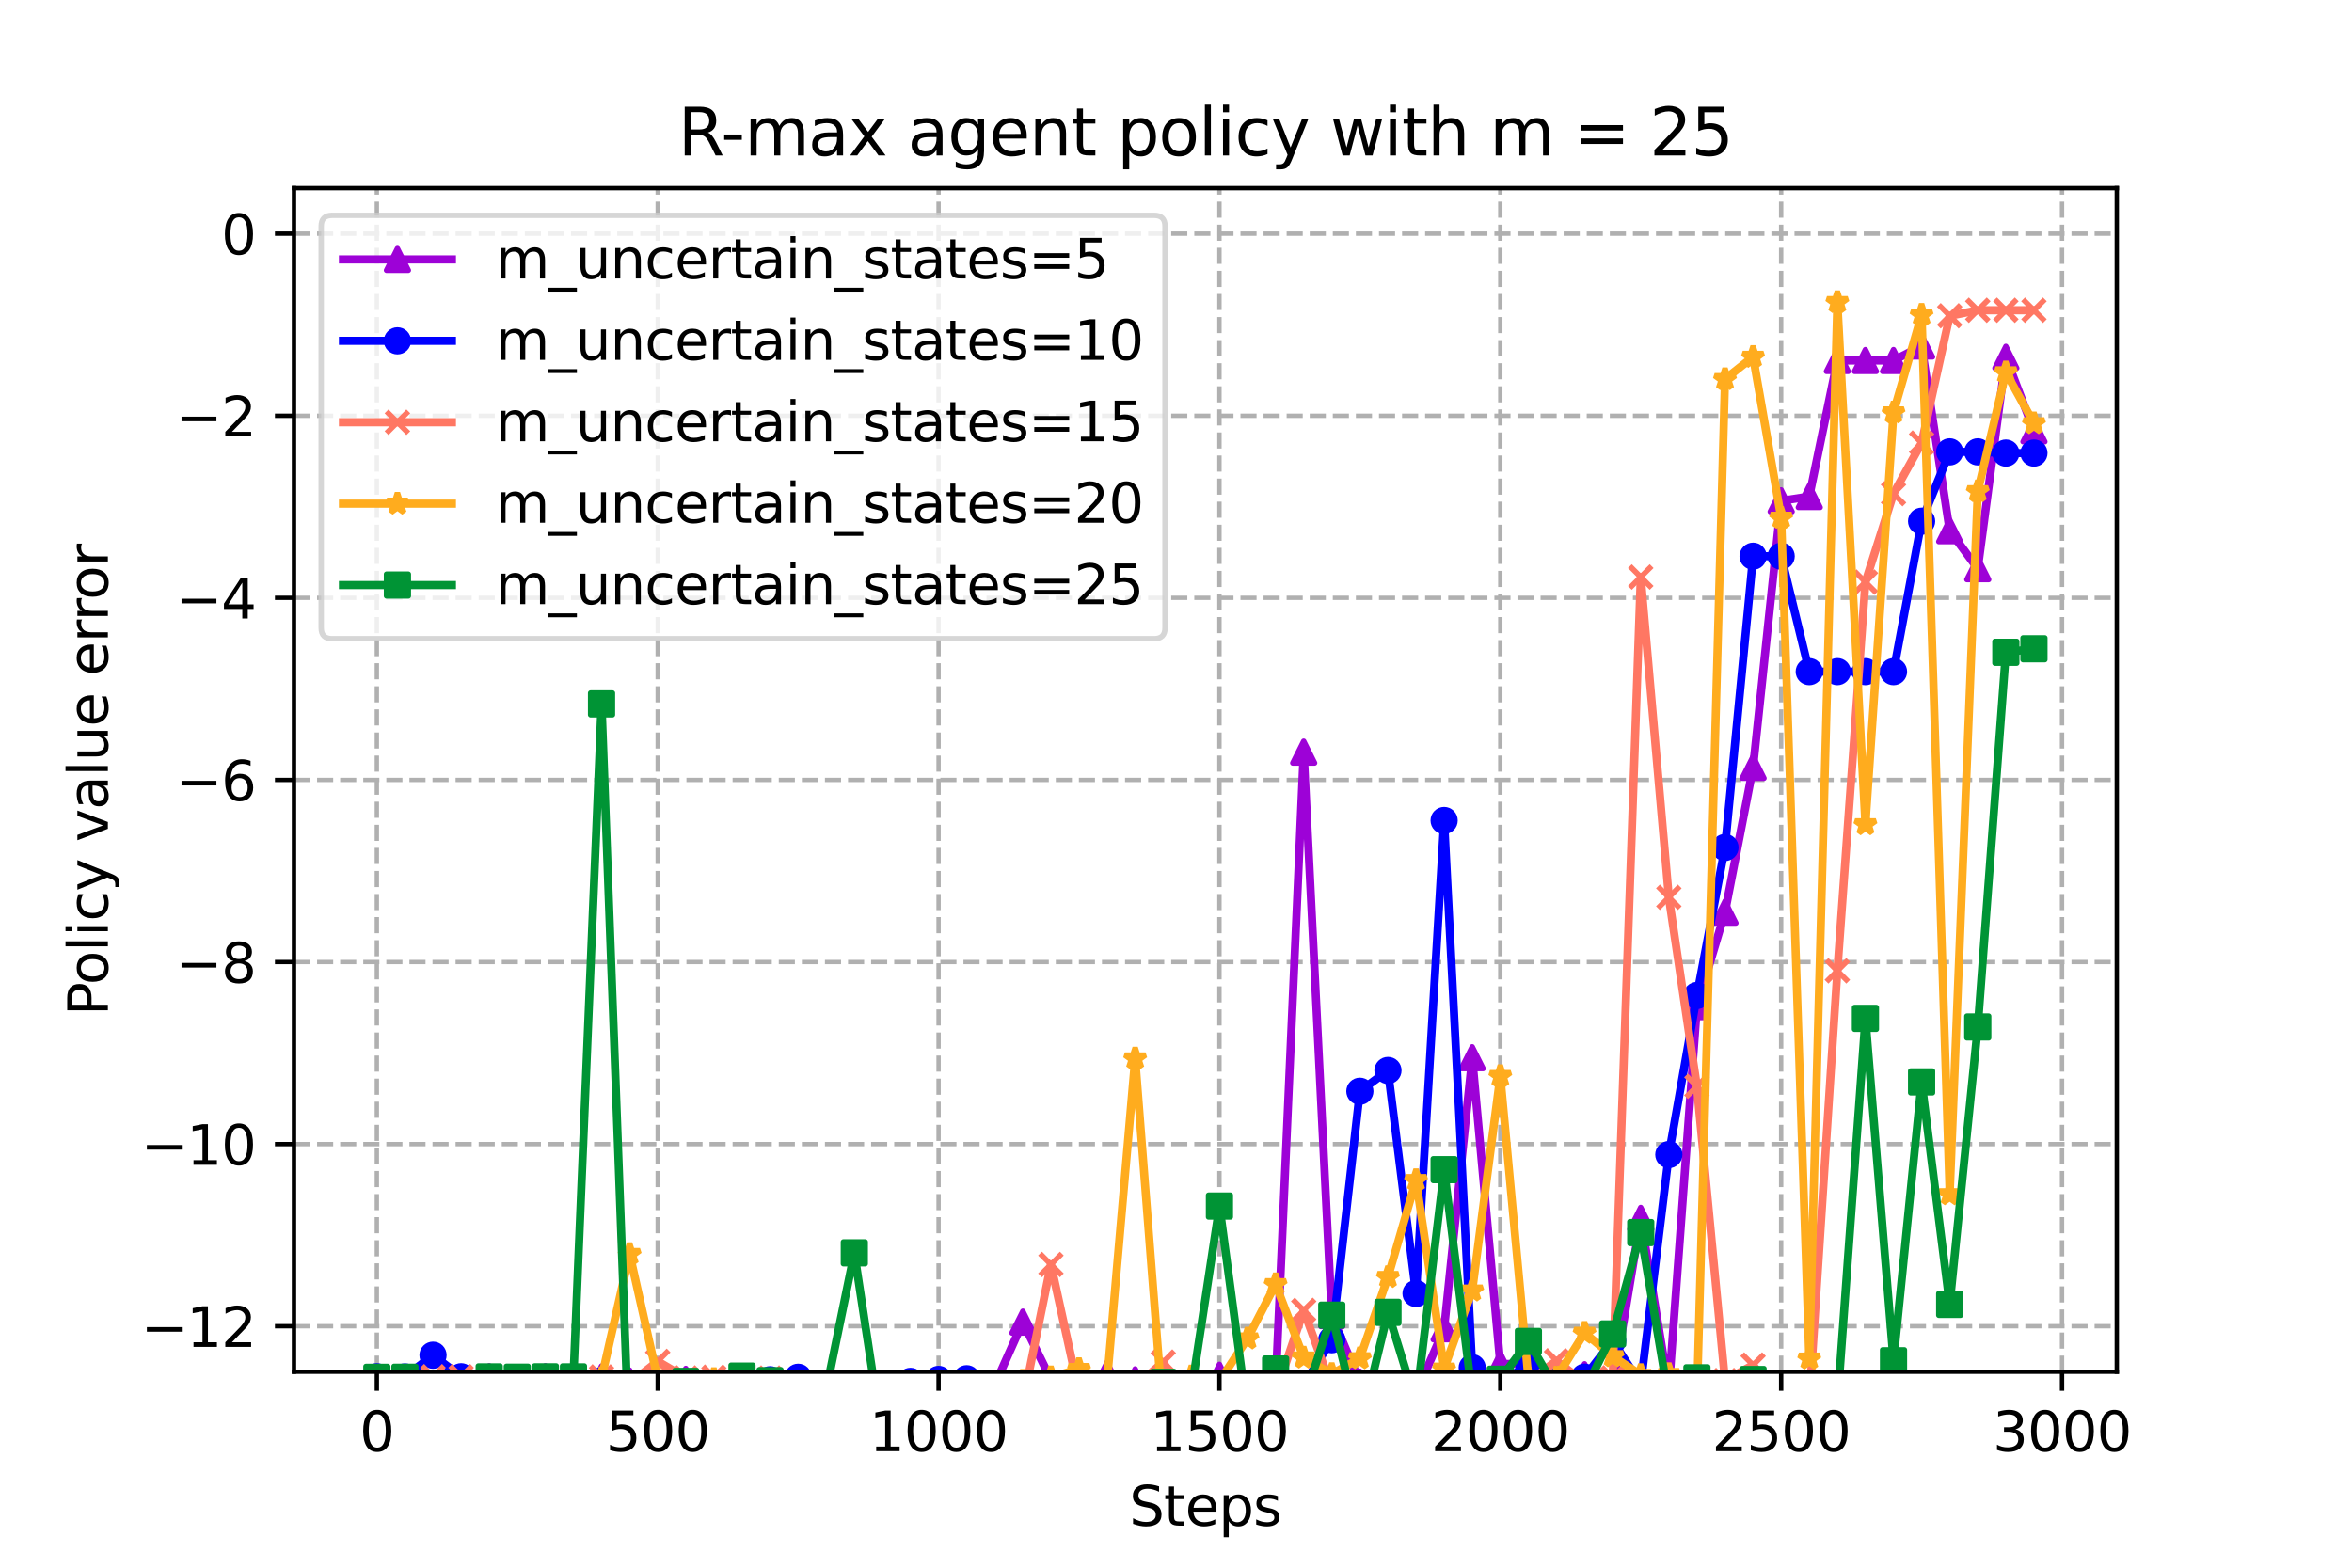 <?xml version="1.0" encoding="utf-8" standalone="no"?>
<!DOCTYPE svg PUBLIC "-//W3C//DTD SVG 1.1//EN"
  "http://www.w3.org/Graphics/SVG/1.1/DTD/svg11.dtd">
<svg xmlns:xlink="http://www.w3.org/1999/xlink" width="432pt" height="288pt" viewBox="0 0 432 288" xmlns="http://www.w3.org/2000/svg" version="1.1">
 <defs>
  <style type="text/css">*{stroke-linejoin: round; stroke-linecap: butt}</style>
 </defs>
 <g id="figure_1">
  <g id="patch_1">
   <path d="M 0 288 
L 432 288 
L 432 0 
L 0 0 
z
" style="fill: #ffffff"/>
  </g>
  <g id="axes_1">
   <g id="patch_2">
    <path d="M 54 252 
L 388.8 252 
L 388.8 34.56 
L 54 34.56 
z
" style="fill: #ffffff"/>
   </g>
   <g id="PolyCollection_1">
    <defs>
     <path id="m7311d46082" d="M 69.218 -24.579 
L 69.218 -24.579 
L 74.377 -30.893 
L 79.536 -33.736 
L 84.694 -34.059 
L 89.853 -35.091 
L 95.012 -34.808 
L 100.17 -35.091 
L 105.329 -30.305 
L 110.488 -35.044 
L 115.647 -34.3 
L 120.805 -27.821 
L 125.964 -34.605 
L 131.123 -24.86 
L 136.281 -25.034 
L 141.44 -13.746 
L 146.599 -30.37 
L 151.757 -26.229 
L 156.916 -30.392 
L 162.075 -30.607 
L 167.234 -30.647 
L 172.392 -29.279 
L 177.551 -29.583 
L 182.71 -33.55 
L 187.868 -45.117 
L 193.027 -34.57 
L 198.186 -34.649 
L 203.345 -35.727 
L 208.503 -34.515 
L 213.662 -34.537 
L 218.821 -34.484 
L 223.979 -35.354 
L 229.138 -33.447 
L 234.297 -33.459 
L 239.455 -149.83 
L 244.614 -46.309 
L 249.773 -34.083 
L 254.932 -29.635 
L 260.09 -31.947 
L 265.249 -43.895 
L 270.408 -93.691 
L 275.566 -37.385 
L 280.725 -37.524 
L 285.884 -34.429 
L 291.043 -35.45 
L 296.201 -33.081 
L 301.36 -64.178 
L 306.519 -32.796 
L 311.677 -103.069 
L 316.836 -120.424 
L 321.995 -147.031 
L 327.153 -195.998 
L 332.312 -196.782 
L 337.471 -221.769 
L 342.63 -221.769 
L 347.788 -221.769 
L 352.947 -224.428 
L 358.106 -190.504 
L 363.264 -183.527 
L 368.423 -222.366 
L 373.582 -208.853 
L 373.582 -208.853 
L 373.582 -208.853 
L 368.423 -222.366 
L 363.264 -183.527 
L 358.106 -190.504 
L 352.947 -224.428 
L 347.788 -221.769 
L 342.63 -221.769 
L 337.471 -221.769 
L 332.312 -196.782 
L 327.153 -195.998 
L 321.995 -147.031 
L 316.836 -120.424 
L 311.677 -103.069 
L 306.519 -32.796 
L 301.36 -64.178 
L 296.201 -33.081 
L 291.043 -35.45 
L 285.884 -34.429 
L 280.725 -37.524 
L 275.566 -37.385 
L 270.408 -93.691 
L 265.249 -43.895 
L 260.09 -31.947 
L 254.932 -29.635 
L 249.773 -34.083 
L 244.614 -46.309 
L 239.455 -149.83 
L 234.297 -33.459 
L 229.138 -33.447 
L 223.979 -35.354 
L 218.821 -34.484 
L 213.662 -34.537 
L 208.503 -34.515 
L 203.345 -35.727 
L 198.186 -34.649 
L 193.027 -34.57 
L 187.868 -45.117 
L 182.71 -33.55 
L 177.551 -29.583 
L 172.392 -29.279 
L 167.234 -30.647 
L 162.075 -30.607 
L 156.916 -30.392 
L 151.757 -26.229 
L 146.599 -30.37 
L 141.44 -13.746 
L 136.281 -25.034 
L 131.123 -24.86 
L 125.964 -34.605 
L 120.805 -27.821 
L 115.647 -34.3 
L 110.488 -35.044 
L 105.329 -30.305 
L 100.17 -35.091 
L 95.012 -34.808 
L 89.853 -35.091 
L 84.694 -34.059 
L 79.536 -33.736 
L 74.377 -30.893 
L 69.218 -24.579 
z
" style="stroke: #9d02d7; stroke-opacity: 0.2"/>
    </defs>
    <g clip-path="url(#p39cdc53188)">
     <use xlink:href="#m7311d46082" x="0" y="288" style="fill: #9d02d7; fill-opacity: 0.2; stroke: #9d02d7; stroke-opacity: 0.2"/>
    </g>
   </g>
   <g id="PolyCollection_2">
    <defs>
     <path id="m331e86142d" d="M 69.218 -35.078 
L 69.218 -35.078 
L 74.377 -35.044 
L 79.536 -39.035 
L 84.694 -35.079 
L 89.853 -25.591 
L 95.012 -29.225 
L 100.17 -34.937 
L 105.329 -34.891 
L 110.488 -34.342 
L 115.647 -29.31 
L 120.805 -30.944 
L 125.964 -27.534 
L 131.123 -22.85 
L 136.281 -33.592 
L 141.44 -34.527 
L 146.599 -34.981 
L 151.757 -32.782 
L 156.916 -31.014 
L 162.075 -33.416 
L 167.234 -34.229 
L 172.392 -34.592 
L 177.551 -34.715 
L 182.71 -31.534 
L 187.868 -12.726 
L 193.027 -11.377 
L 198.186 -27.549 
L 203.345 -33.047 
L 208.503 -32.844 
L 213.662 -25.665 
L 218.821 -32.887 
L 223.979 -33.134 
L 229.138 -30.692 
L 234.297 -29.373 
L 239.455 -33.591 
L 244.614 -41.878 
L 249.773 -87.526 
L 254.932 -91.345 
L 260.09 -50.366 
L 265.249 -137.266 
L 270.408 -36.742 
L 275.566 -33.476 
L 280.725 -37.663 
L 285.884 -35.579 
L 291.043 -35.008 
L 296.201 -41.694 
L 301.36 -33.71 
L 306.519 -75.889 
L 311.677 -105.115 
L 316.836 -132.309 
L 321.995 -185.818 
L 327.153 -185.818 
L 332.312 -164.615 
L 337.471 -164.615 
L 342.63 -164.615 
L 347.788 -164.615 
L 352.947 -192.247 
L 358.106 -204.988 
L 363.264 -204.988 
L 368.423 -204.766 
L 373.582 -204.766 
L 373.582 -204.766 
L 373.582 -204.766 
L 368.423 -204.766 
L 363.264 -204.988 
L 358.106 -204.988 
L 352.947 -192.247 
L 347.788 -164.615 
L 342.63 -164.615 
L 337.471 -164.615 
L 332.312 -164.615 
L 327.153 -185.818 
L 321.995 -185.818 
L 316.836 -132.309 
L 311.677 -105.115 
L 306.519 -75.889 
L 301.36 -33.71 
L 296.201 -41.694 
L 291.043 -35.008 
L 285.884 -35.579 
L 280.725 -37.663 
L 275.566 -33.476 
L 270.408 -36.742 
L 265.249 -137.266 
L 260.09 -50.366 
L 254.932 -91.345 
L 249.773 -87.526 
L 244.614 -41.878 
L 239.455 -33.591 
L 234.297 -29.373 
L 229.138 -30.692 
L 223.979 -33.134 
L 218.821 -32.887 
L 213.662 -25.665 
L 208.503 -32.844 
L 203.345 -33.047 
L 198.186 -27.549 
L 193.027 -11.377 
L 187.868 -12.726 
L 182.71 -31.534 
L 177.551 -34.715 
L 172.392 -34.592 
L 167.234 -34.229 
L 162.075 -33.416 
L 156.916 -31.014 
L 151.757 -32.782 
L 146.599 -34.981 
L 141.44 -34.527 
L 136.281 -33.592 
L 131.123 -22.85 
L 125.964 -27.534 
L 120.805 -30.944 
L 115.647 -29.31 
L 110.488 -34.342 
L 105.329 -34.891 
L 100.17 -34.937 
L 95.012 -29.225 
L 89.853 -25.591 
L 84.694 -35.079 
L 79.536 -39.035 
L 74.377 -35.044 
L 69.218 -35.078 
z
" style="stroke: #0000ff; stroke-opacity: 0.2"/>
    </defs>
    <g clip-path="url(#p39cdc53188)">
     <use xlink:href="#m331e86142d" x="0" y="288" style="fill: #0000ff; fill-opacity: 0.2; stroke: #0000ff; stroke-opacity: 0.2"/>
    </g>
   </g>
   <g id="PolyCollection_3">
    <defs>
     <path id="m41b4717ab7" d="M 69.218 -35.076 
L 69.218 -35.076 
L 74.377 -34.542 
L 79.536 -35.091 
L 84.694 -35.091 
L 89.853 -35.072 
L 95.012 -35.091 
L 100.17 -35.083 
L 105.329 -35.091 
L 110.488 -35.058 
L 115.647 -33.842 
L 120.805 -37.907 
L 125.964 -34.869 
L 131.123 -35.018 
L 136.281 -35.067 
L 141.44 -34.851 
L 146.599 -15.42 
L 151.757 -18.469 
L 156.916 -32.248 
L 162.075 -15.06 
L 167.234 -26.442 
L 172.392 -31.358 
L 177.551 -31.427 
L 182.71 -21.151 
L 187.868 -30.329 
L 193.027 -55.703 
L 198.186 -32.174 
L 203.345 -33.105 
L 208.503 -33.262 
L 213.662 -37.782 
L 218.821 -28.281 
L 223.979 -27.543 
L 229.138 -31.056 
L 234.297 -31.99 
L 239.455 -47.28 
L 244.614 -33.096 
L 249.773 -32.379 
L 254.932 -33.36 
L 260.09 -26.021 
L 265.249 -26.937 
L 270.408 -25.262 
L 275.566 -28.023 
L 280.725 -34.07 
L 285.884 -38.03 
L 291.043 -33.926 
L 296.201 -34.884 
L 301.36 -181.996 
L 306.519 -123.157 
L 311.677 -88.43 
L 316.836 -34.394 
L 321.995 -37.23 
L 327.153 -30.316 
L 332.312 -30.393 
L 337.471 -109.65 
L 342.63 -181.069 
L 347.788 -197.312 
L 352.947 -206.616 
L 358.106 -229.988 
L 363.264 -231.005 
L 368.423 -231.005 
L 373.582 -231.005 
L 373.582 -231.005 
L 373.582 -231.005 
L 368.423 -231.005 
L 363.264 -231.005 
L 358.106 -229.988 
L 352.947 -206.616 
L 347.788 -197.312 
L 342.63 -181.069 
L 337.471 -109.65 
L 332.312 -30.393 
L 327.153 -30.316 
L 321.995 -37.23 
L 316.836 -34.394 
L 311.677 -88.43 
L 306.519 -123.157 
L 301.36 -181.996 
L 296.201 -34.884 
L 291.043 -33.926 
L 285.884 -38.03 
L 280.725 -34.07 
L 275.566 -28.023 
L 270.408 -25.262 
L 265.249 -26.937 
L 260.09 -26.021 
L 254.932 -33.36 
L 249.773 -32.379 
L 244.614 -33.096 
L 239.455 -47.28 
L 234.297 -31.99 
L 229.138 -31.056 
L 223.979 -27.543 
L 218.821 -28.281 
L 213.662 -37.782 
L 208.503 -33.262 
L 203.345 -33.105 
L 198.186 -32.174 
L 193.027 -55.703 
L 187.868 -30.329 
L 182.71 -21.151 
L 177.551 -31.427 
L 172.392 -31.358 
L 167.234 -26.442 
L 162.075 -15.06 
L 156.916 -32.248 
L 151.757 -18.469 
L 146.599 -15.42 
L 141.44 -34.851 
L 136.281 -35.067 
L 131.123 -35.018 
L 125.964 -34.869 
L 120.805 -37.907 
L 115.647 -33.842 
L 110.488 -35.058 
L 105.329 -35.091 
L 100.17 -35.083 
L 95.012 -35.091 
L 89.853 -35.072 
L 84.694 -35.091 
L 79.536 -35.091 
L 74.377 -34.542 
L 69.218 -35.076 
z
" style="stroke: #ff7763; stroke-opacity: 0.2"/>
    </defs>
    <g clip-path="url(#p39cdc53188)">
     <use xlink:href="#m41b4717ab7" x="0" y="288" style="fill: #ff7763; fill-opacity: 0.2; stroke: #ff7763; stroke-opacity: 0.2"/>
    </g>
   </g>
   <g id="PolyCollection_4">
    <defs>
     <path id="m79b2fe00b0" d="M 69.218 -31.133 
L 69.218 -31.133 
L 74.377 -31.649 
L 79.536 -32.731 
L 84.694 -32.425 
L 89.853 -35.091 
L 95.012 -31.974 
L 100.17 -34.595 
L 105.329 -34.526 
L 110.488 -34.829 
L 115.647 -57.619 
L 120.805 -34.657 
L 125.964 -30.998 
L 131.123 -34.667 
L 136.281 -33.692 
L 141.44 -32.887 
L 146.599 -31.617 
L 151.757 -20.047 
L 156.916 -33.094 
L 162.075 -23.298 
L 167.234 -34.093 
L 172.392 -30.957 
L 177.551 -27.757 
L 182.71 -30.961 
L 187.868 -34.353 
L 193.027 -34.982 
L 198.186 -36.49 
L 203.345 -34.342 
L 208.503 -93.555 
L 213.662 -27.513 
L 218.821 -35.148 
L 223.979 -34.243 
L 229.138 -42.102 
L 234.297 -52.079 
L 239.455 -38.599 
L 244.614 -35.581 
L 249.773 -38.462 
L 254.932 -53.394 
L 260.09 -71.206 
L 265.249 -36.562 
L 270.408 -50.905 
L 275.566 -90.316 
L 280.725 -34.776 
L 285.884 -34.928 
L 291.043 -43.15 
L 296.201 -38.841 
L 301.36 -35.406 
L 306.519 -35.574 
L 311.677 -30.682 
L 316.836 -218.349 
L 321.995 -222.44 
L 327.153 -192.873 
L 332.312 -38.406 
L 337.471 -232.499 
L 342.63 -136.572 
L 347.788 -212.227 
L 352.947 -230.178 
L 358.106 -68.601 
L 363.264 -197.755 
L 368.423 -219.59 
L 373.582 -210.243 
L 373.582 -210.243 
L 373.582 -210.243 
L 368.423 -219.59 
L 363.264 -197.755 
L 358.106 -68.601 
L 352.947 -230.178 
L 347.788 -212.227 
L 342.63 -136.572 
L 337.471 -232.499 
L 332.312 -38.406 
L 327.153 -192.873 
L 321.995 -222.44 
L 316.836 -218.349 
L 311.677 -30.682 
L 306.519 -35.574 
L 301.36 -35.406 
L 296.201 -38.841 
L 291.043 -43.15 
L 285.884 -34.928 
L 280.725 -34.776 
L 275.566 -90.316 
L 270.408 -50.905 
L 265.249 -36.562 
L 260.09 -71.206 
L 254.932 -53.394 
L 249.773 -38.462 
L 244.614 -35.581 
L 239.455 -38.599 
L 234.297 -52.079 
L 229.138 -42.102 
L 223.979 -34.243 
L 218.821 -35.148 
L 213.662 -27.513 
L 208.503 -93.555 
L 203.345 -34.342 
L 198.186 -36.49 
L 193.027 -34.982 
L 187.868 -34.353 
L 182.71 -30.961 
L 177.551 -27.757 
L 172.392 -30.957 
L 167.234 -34.093 
L 162.075 -23.298 
L 156.916 -33.094 
L 151.757 -20.047 
L 146.599 -31.617 
L 141.44 -32.887 
L 136.281 -33.692 
L 131.123 -34.667 
L 125.964 -30.998 
L 120.805 -34.657 
L 115.647 -57.619 
L 110.488 -34.829 
L 105.329 -34.526 
L 100.17 -34.595 
L 95.012 -31.974 
L 89.853 -35.091 
L 84.694 -32.425 
L 79.536 -32.731 
L 74.377 -31.649 
L 69.218 -31.133 
z
" style="stroke: #ffac1e; stroke-opacity: 0.2"/>
    </defs>
    <g clip-path="url(#p39cdc53188)">
     <use xlink:href="#m79b2fe00b0" x="0" y="288" style="fill: #ffac1e; fill-opacity: 0.2; stroke: #ffac1e; stroke-opacity: 0.2"/>
    </g>
   </g>
   <g id="PolyCollection_5">
    <defs>
     <path id="m82ad62318e" d="M 69.218 -34.971 
L 69.218 -34.971 
L 74.377 -34.99 
L 79.536 -29.729 
L 84.694 -31.241 
L 89.853 -35.052 
L 95.012 -34.996 
L 100.17 -35.063 
L 105.329 -35.055 
L 110.488 -158.684 
L 115.647 -19.933 
L 120.805 -30.862 
L 125.964 -34.229 
L 131.123 -27.405 
L 136.281 -35.197 
L 141.44 -34.366 
L 146.599 -32.738 
L 151.757 -32.655 
L 156.916 -57.841 
L 162.075 -23.844 
L 167.234 -24.925 
L 172.392 -25.506 
L 177.551 -23.731 
L 182.71 -21.73 
L 187.868 -33.893 
L 193.027 -33.802 
L 198.186 -33.489 
L 203.345 -32.139 
L 208.503 -29.663 
L 213.662 -34.048 
L 218.821 -32.423 
L 223.979 -66.432 
L 229.138 -28.057 
L 234.297 -36.495 
L 239.455 -30.619 
L 244.614 -46.394 
L 249.773 -25.594 
L 254.932 -46.904 
L 260.09 -30.154 
L 265.249 -73.119 
L 270.408 -31.656 
L 275.566 -34.631 
L 280.725 -41.566 
L 285.884 -32.741 
L 291.043 -32.498 
L 296.201 -42.943 
L 301.36 -61.563 
L 306.519 -30.875 
L 311.677 -34.883 
L 316.836 -32.794 
L 321.995 -34.576 
L 327.153 -30.228 
L 332.312 -31.765 
L 337.471 -30.092 
L 342.63 -100.912 
L 347.788 -38.017 
L 352.947 -89.243 
L 358.106 -48.378 
L 363.264 -99.332 
L 368.423 -168.174 
L 373.582 -168.814 
L 373.582 -168.814 
L 373.582 -168.814 
L 368.423 -168.174 
L 363.264 -99.332 
L 358.106 -48.378 
L 352.947 -89.243 
L 347.788 -38.017 
L 342.63 -100.912 
L 337.471 -30.092 
L 332.312 -31.765 
L 327.153 -30.228 
L 321.995 -34.576 
L 316.836 -32.794 
L 311.677 -34.883 
L 306.519 -30.875 
L 301.36 -61.563 
L 296.201 -42.943 
L 291.043 -32.498 
L 285.884 -32.741 
L 280.725 -41.566 
L 275.566 -34.631 
L 270.408 -31.656 
L 265.249 -73.119 
L 260.09 -30.154 
L 254.932 -46.904 
L 249.773 -25.594 
L 244.614 -46.394 
L 239.455 -30.619 
L 234.297 -36.495 
L 229.138 -28.057 
L 223.979 -66.432 
L 218.821 -32.423 
L 213.662 -34.048 
L 208.503 -29.663 
L 203.345 -32.139 
L 198.186 -33.489 
L 193.027 -33.802 
L 187.868 -33.893 
L 182.71 -21.73 
L 177.551 -23.731 
L 172.392 -25.506 
L 167.234 -24.925 
L 162.075 -23.844 
L 156.916 -57.841 
L 151.757 -32.655 
L 146.599 -32.738 
L 141.44 -34.366 
L 136.281 -35.197 
L 131.123 -27.405 
L 125.964 -34.229 
L 120.805 -30.862 
L 115.647 -19.933 
L 110.488 -158.684 
L 105.329 -35.055 
L 100.17 -35.063 
L 95.012 -34.996 
L 89.853 -35.052 
L 84.694 -31.241 
L 79.536 -29.729 
L 74.377 -34.99 
L 69.218 -34.971 
z
" style="stroke: #009435; stroke-opacity: 0.2"/>
    </defs>
    <g clip-path="url(#p39cdc53188)">
     <use xlink:href="#m82ad62318e" x="0" y="288" style="fill: #009435; fill-opacity: 0.2; stroke: #009435; stroke-opacity: 0.2"/>
    </g>
   </g>
   <g id="matplotlib.axis_1">
    <g id="xtick_1">
     <g id="line2d_1">
      <path d="M 69.218 252 
L 69.218 34.56 
" clip-path="url(#p39cdc53188)" style="fill: none; stroke-dasharray: 2.96,1.28; stroke-dashoffset: 0; stroke: #b0b0b0; stroke-width: 0.8"/>
     </g>
     <g id="line2d_2">
      <defs>
       <path id="m84cfc2a58c" d="M 0 0 
L 0 3.5 
" style="stroke: #000000; stroke-width: 0.8"/>
      </defs>
      <g>
       <use xlink:href="#m84cfc2a58c" x="69.218" y="252" style="stroke: #000000; stroke-width: 0.8"/>
      </g>
     </g>
     <g id="text_1">
      <!-- 0 -->
      <g transform="translate(66.037 266.598)scale(0.1 -0.1)">
       <defs>
        <path id="DejaVuSans-30" d="M 2034 4250 
Q 1547 4250 1301 3770 
Q 1056 3291 1056 2328 
Q 1056 1369 1301 889 
Q 1547 409 2034 409 
Q 2525 409 2770 889 
Q 3016 1369 3016 2328 
Q 3016 3291 2770 3770 
Q 2525 4250 2034 4250 
z
M 2034 4750 
Q 2819 4750 3233 4129 
Q 3647 3509 3647 2328 
Q 3647 1150 3233 529 
Q 2819 -91 2034 -91 
Q 1250 -91 836 529 
Q 422 1150 422 2328 
Q 422 3509 836 4129 
Q 1250 4750 2034 4750 
z
" transform="scale(0.016)"/>
       </defs>
       <use xlink:href="#DejaVuSans-30"/>
      </g>
     </g>
    </g>
    <g id="xtick_2">
     <g id="line2d_3">
      <path d="M 120.805 252 
L 120.805 34.56 
" clip-path="url(#p39cdc53188)" style="fill: none; stroke-dasharray: 2.96,1.28; stroke-dashoffset: 0; stroke: #b0b0b0; stroke-width: 0.8"/>
     </g>
     <g id="line2d_4">
      <g>
       <use xlink:href="#m84cfc2a58c" x="120.805" y="252" style="stroke: #000000; stroke-width: 0.8"/>
      </g>
     </g>
     <g id="text_2">
      <!-- 500 -->
      <g transform="translate(111.261 266.598)scale(0.1 -0.1)">
       <defs>
        <path id="DejaVuSans-35" d="M 691 4666 
L 3169 4666 
L 3169 4134 
L 1269 4134 
L 1269 2991 
Q 1406 3038 1543 3061 
Q 1681 3084 1819 3084 
Q 2600 3084 3056 2656 
Q 3513 2228 3513 1497 
Q 3513 744 3044 326 
Q 2575 -91 1722 -91 
Q 1428 -91 1123 -41 
Q 819 9 494 109 
L 494 744 
Q 775 591 1075 516 
Q 1375 441 1709 441 
Q 2250 441 2565 725 
Q 2881 1009 2881 1497 
Q 2881 1984 2565 2268 
Q 2250 2553 1709 2553 
Q 1456 2553 1204 2497 
Q 953 2441 691 2322 
L 691 4666 
z
" transform="scale(0.016)"/>
       </defs>
       <use xlink:href="#DejaVuSans-35"/>
       <use xlink:href="#DejaVuSans-30" x="63.623"/>
       <use xlink:href="#DejaVuSans-30" x="127.246"/>
      </g>
     </g>
    </g>
    <g id="xtick_3">
     <g id="line2d_5">
      <path d="M 172.392 252 
L 172.392 34.56 
" clip-path="url(#p39cdc53188)" style="fill: none; stroke-dasharray: 2.96,1.28; stroke-dashoffset: 0; stroke: #b0b0b0; stroke-width: 0.8"/>
     </g>
     <g id="line2d_6">
      <g>
       <use xlink:href="#m84cfc2a58c" x="172.392" y="252" style="stroke: #000000; stroke-width: 0.8"/>
      </g>
     </g>
     <g id="text_3">
      <!-- 1000 -->
      <g transform="translate(159.667 266.598)scale(0.1 -0.1)">
       <defs>
        <path id="DejaVuSans-31" d="M 794 531 
L 1825 531 
L 1825 4091 
L 703 3866 
L 703 4441 
L 1819 4666 
L 2450 4666 
L 2450 531 
L 3481 531 
L 3481 0 
L 794 0 
L 794 531 
z
" transform="scale(0.016)"/>
       </defs>
       <use xlink:href="#DejaVuSans-31"/>
       <use xlink:href="#DejaVuSans-30" x="63.623"/>
       <use xlink:href="#DejaVuSans-30" x="127.246"/>
       <use xlink:href="#DejaVuSans-30" x="190.869"/>
      </g>
     </g>
    </g>
    <g id="xtick_4">
     <g id="line2d_7">
      <path d="M 223.979 252 
L 223.979 34.56 
" clip-path="url(#p39cdc53188)" style="fill: none; stroke-dasharray: 2.96,1.28; stroke-dashoffset: 0; stroke: #b0b0b0; stroke-width: 0.8"/>
     </g>
     <g id="line2d_8">
      <g>
       <use xlink:href="#m84cfc2a58c" x="223.979" y="252" style="stroke: #000000; stroke-width: 0.8"/>
      </g>
     </g>
     <g id="text_4">
      <!-- 1500 -->
      <g transform="translate(211.254 266.598)scale(0.1 -0.1)">
       <use xlink:href="#DejaVuSans-31"/>
       <use xlink:href="#DejaVuSans-35" x="63.623"/>
       <use xlink:href="#DejaVuSans-30" x="127.246"/>
       <use xlink:href="#DejaVuSans-30" x="190.869"/>
      </g>
     </g>
    </g>
    <g id="xtick_5">
     <g id="line2d_9">
      <path d="M 275.566 252 
L 275.566 34.56 
" clip-path="url(#p39cdc53188)" style="fill: none; stroke-dasharray: 2.96,1.28; stroke-dashoffset: 0; stroke: #b0b0b0; stroke-width: 0.8"/>
     </g>
     <g id="line2d_10">
      <g>
       <use xlink:href="#m84cfc2a58c" x="275.566" y="252" style="stroke: #000000; stroke-width: 0.8"/>
      </g>
     </g>
     <g id="text_5">
      <!-- 2000 -->
      <g transform="translate(262.841 266.598)scale(0.1 -0.1)">
       <defs>
        <path id="DejaVuSans-32" d="M 1228 531 
L 3431 531 
L 3431 0 
L 469 0 
L 469 531 
Q 828 903 1448 1529 
Q 2069 2156 2228 2338 
Q 2531 2678 2651 2914 
Q 2772 3150 2772 3378 
Q 2772 3750 2511 3984 
Q 2250 4219 1831 4219 
Q 1534 4219 1204 4116 
Q 875 4013 500 3803 
L 500 4441 
Q 881 4594 1212 4672 
Q 1544 4750 1819 4750 
Q 2544 4750 2975 4387 
Q 3406 4025 3406 3419 
Q 3406 3131 3298 2873 
Q 3191 2616 2906 2266 
Q 2828 2175 2409 1742 
Q 1991 1309 1228 531 
z
" transform="scale(0.016)"/>
       </defs>
       <use xlink:href="#DejaVuSans-32"/>
       <use xlink:href="#DejaVuSans-30" x="63.623"/>
       <use xlink:href="#DejaVuSans-30" x="127.246"/>
       <use xlink:href="#DejaVuSans-30" x="190.869"/>
      </g>
     </g>
    </g>
    <g id="xtick_6">
     <g id="line2d_11">
      <path d="M 327.153 252 
L 327.153 34.56 
" clip-path="url(#p39cdc53188)" style="fill: none; stroke-dasharray: 2.96,1.28; stroke-dashoffset: 0; stroke: #b0b0b0; stroke-width: 0.8"/>
     </g>
     <g id="line2d_12">
      <g>
       <use xlink:href="#m84cfc2a58c" x="327.153" y="252" style="stroke: #000000; stroke-width: 0.8"/>
      </g>
     </g>
     <g id="text_6">
      <!-- 2500 -->
      <g transform="translate(314.428 266.598)scale(0.1 -0.1)">
       <use xlink:href="#DejaVuSans-32"/>
       <use xlink:href="#DejaVuSans-35" x="63.623"/>
       <use xlink:href="#DejaVuSans-30" x="127.246"/>
       <use xlink:href="#DejaVuSans-30" x="190.869"/>
      </g>
     </g>
    </g>
    <g id="xtick_7">
     <g id="line2d_13">
      <path d="M 378.741 252 
L 378.741 34.56 
" clip-path="url(#p39cdc53188)" style="fill: none; stroke-dasharray: 2.96,1.28; stroke-dashoffset: 0; stroke: #b0b0b0; stroke-width: 0.8"/>
     </g>
     <g id="line2d_14">
      <g>
       <use xlink:href="#m84cfc2a58c" x="378.741" y="252" style="stroke: #000000; stroke-width: 0.8"/>
      </g>
     </g>
     <g id="text_7">
      <!-- 3000 -->
      <g transform="translate(366.016 266.598)scale(0.1 -0.1)">
       <defs>
        <path id="DejaVuSans-33" d="M 2597 2516 
Q 3050 2419 3304 2112 
Q 3559 1806 3559 1356 
Q 3559 666 3084 287 
Q 2609 -91 1734 -91 
Q 1441 -91 1130 -33 
Q 819 25 488 141 
L 488 750 
Q 750 597 1062 519 
Q 1375 441 1716 441 
Q 2309 441 2620 675 
Q 2931 909 2931 1356 
Q 2931 1769 2642 2001 
Q 2353 2234 1838 2234 
L 1294 2234 
L 1294 2753 
L 1863 2753 
Q 2328 2753 2575 2939 
Q 2822 3125 2822 3475 
Q 2822 3834 2567 4026 
Q 2313 4219 1838 4219 
Q 1578 4219 1281 4162 
Q 984 4106 628 3988 
L 628 4550 
Q 988 4650 1302 4700 
Q 1616 4750 1894 4750 
Q 2613 4750 3031 4423 
Q 3450 4097 3450 3541 
Q 3450 3153 3228 2886 
Q 3006 2619 2597 2516 
z
" transform="scale(0.016)"/>
       </defs>
       <use xlink:href="#DejaVuSans-33"/>
       <use xlink:href="#DejaVuSans-30" x="63.623"/>
       <use xlink:href="#DejaVuSans-30" x="127.246"/>
       <use xlink:href="#DejaVuSans-30" x="190.869"/>
      </g>
     </g>
    </g>
    <g id="text_8">
     <!-- Steps -->
     <g transform="translate(207.41 280.277)scale(0.1 -0.1)">
      <defs>
       <path id="DejaVuSans-53" d="M 3425 4513 
L 3425 3897 
Q 3066 4069 2747 4153 
Q 2428 4238 2131 4238 
Q 1616 4238 1336 4038 
Q 1056 3838 1056 3469 
Q 1056 3159 1242 3001 
Q 1428 2844 1947 2747 
L 2328 2669 
Q 3034 2534 3370 2195 
Q 3706 1856 3706 1288 
Q 3706 609 3251 259 
Q 2797 -91 1919 -91 
Q 1588 -91 1214 -16 
Q 841 59 441 206 
L 441 856 
Q 825 641 1194 531 
Q 1563 422 1919 422 
Q 2459 422 2753 634 
Q 3047 847 3047 1241 
Q 3047 1584 2836 1778 
Q 2625 1972 2144 2069 
L 1759 2144 
Q 1053 2284 737 2584 
Q 422 2884 422 3419 
Q 422 4038 858 4394 
Q 1294 4750 2059 4750 
Q 2388 4750 2728 4690 
Q 3069 4631 3425 4513 
z
" transform="scale(0.016)"/>
       <path id="DejaVuSans-74" d="M 1172 4494 
L 1172 3500 
L 2356 3500 
L 2356 3053 
L 1172 3053 
L 1172 1153 
Q 1172 725 1289 603 
Q 1406 481 1766 481 
L 2356 481 
L 2356 0 
L 1766 0 
Q 1100 0 847 248 
Q 594 497 594 1153 
L 594 3053 
L 172 3053 
L 172 3500 
L 594 3500 
L 594 4494 
L 1172 4494 
z
" transform="scale(0.016)"/>
       <path id="DejaVuSans-65" d="M 3597 1894 
L 3597 1613 
L 953 1613 
Q 991 1019 1311 708 
Q 1631 397 2203 397 
Q 2534 397 2845 478 
Q 3156 559 3463 722 
L 3463 178 
Q 3153 47 2828 -22 
Q 2503 -91 2169 -91 
Q 1331 -91 842 396 
Q 353 884 353 1716 
Q 353 2575 817 3079 
Q 1281 3584 2069 3584 
Q 2775 3584 3186 3129 
Q 3597 2675 3597 1894 
z
M 3022 2063 
Q 3016 2534 2758 2815 
Q 2500 3097 2075 3097 
Q 1594 3097 1305 2825 
Q 1016 2553 972 2059 
L 3022 2063 
z
" transform="scale(0.016)"/>
       <path id="DejaVuSans-70" d="M 1159 525 
L 1159 -1331 
L 581 -1331 
L 581 3500 
L 1159 3500 
L 1159 2969 
Q 1341 3281 1617 3432 
Q 1894 3584 2278 3584 
Q 2916 3584 3314 3078 
Q 3713 2572 3713 1747 
Q 3713 922 3314 415 
Q 2916 -91 2278 -91 
Q 1894 -91 1617 61 
Q 1341 213 1159 525 
z
M 3116 1747 
Q 3116 2381 2855 2742 
Q 2594 3103 2138 3103 
Q 1681 3103 1420 2742 
Q 1159 2381 1159 1747 
Q 1159 1113 1420 752 
Q 1681 391 2138 391 
Q 2594 391 2855 752 
Q 3116 1113 3116 1747 
z
" transform="scale(0.016)"/>
       <path id="DejaVuSans-73" d="M 2834 3397 
L 2834 2853 
Q 2591 2978 2328 3040 
Q 2066 3103 1784 3103 
Q 1356 3103 1142 2972 
Q 928 2841 928 2578 
Q 928 2378 1081 2264 
Q 1234 2150 1697 2047 
L 1894 2003 
Q 2506 1872 2764 1633 
Q 3022 1394 3022 966 
Q 3022 478 2636 193 
Q 2250 -91 1575 -91 
Q 1294 -91 989 -36 
Q 684 19 347 128 
L 347 722 
Q 666 556 975 473 
Q 1284 391 1588 391 
Q 1994 391 2212 530 
Q 2431 669 2431 922 
Q 2431 1156 2273 1281 
Q 2116 1406 1581 1522 
L 1381 1569 
Q 847 1681 609 1914 
Q 372 2147 372 2553 
Q 372 3047 722 3315 
Q 1072 3584 1716 3584 
Q 2034 3584 2315 3537 
Q 2597 3491 2834 3397 
z
" transform="scale(0.016)"/>
      </defs>
      <use xlink:href="#DejaVuSans-53"/>
      <use xlink:href="#DejaVuSans-74" x="63.477"/>
      <use xlink:href="#DejaVuSans-65" x="102.686"/>
      <use xlink:href="#DejaVuSans-70" x="164.209"/>
      <use xlink:href="#DejaVuSans-73" x="227.686"/>
     </g>
    </g>
   </g>
   <g id="matplotlib.axis_2">
    <g id="ytick_1">
     <g id="line2d_15">
      <path d="M 54 243.637 
L 388.8 243.637 
" clip-path="url(#p39cdc53188)" style="fill: none; stroke-dasharray: 2.96,1.28; stroke-dashoffset: 0; stroke: #b0b0b0; stroke-width: 0.8"/>
     </g>
     <g id="line2d_16">
      <defs>
       <path id="md86f44b120" d="M 0 0 
L -3.5 0 
" style="stroke: #000000; stroke-width: 0.8"/>
      </defs>
      <g>
       <use xlink:href="#md86f44b120" x="54" y="243.637" style="stroke: #000000; stroke-width: 0.8"/>
      </g>
     </g>
     <g id="text_9">
      <!-- −12 -->
      <g transform="translate(25.895 247.436)scale(0.1 -0.1)">
       <defs>
        <path id="DejaVuSans-2212" d="M 678 2272 
L 4684 2272 
L 4684 1741 
L 678 1741 
L 678 2272 
z
" transform="scale(0.016)"/>
       </defs>
       <use xlink:href="#DejaVuSans-2212"/>
       <use xlink:href="#DejaVuSans-31" x="83.789"/>
       <use xlink:href="#DejaVuSans-32" x="147.412"/>
      </g>
     </g>
    </g>
    <g id="ytick_2">
     <g id="line2d_17">
      <path d="M 54 210.185 
L 388.8 210.185 
" clip-path="url(#p39cdc53188)" style="fill: none; stroke-dasharray: 2.96,1.28; stroke-dashoffset: 0; stroke: #b0b0b0; stroke-width: 0.8"/>
     </g>
     <g id="line2d_18">
      <g>
       <use xlink:href="#md86f44b120" x="54" y="210.185" style="stroke: #000000; stroke-width: 0.8"/>
      </g>
     </g>
     <g id="text_10">
      <!-- −10 -->
      <g transform="translate(25.895 213.984)scale(0.1 -0.1)">
       <use xlink:href="#DejaVuSans-2212"/>
       <use xlink:href="#DejaVuSans-31" x="83.789"/>
       <use xlink:href="#DejaVuSans-30" x="147.412"/>
      </g>
     </g>
    </g>
    <g id="ytick_3">
     <g id="line2d_19">
      <path d="M 54 176.732 
L 388.8 176.732 
" clip-path="url(#p39cdc53188)" style="fill: none; stroke-dasharray: 2.96,1.28; stroke-dashoffset: 0; stroke: #b0b0b0; stroke-width: 0.8"/>
     </g>
     <g id="line2d_20">
      <g>
       <use xlink:href="#md86f44b120" x="54" y="176.732" style="stroke: #000000; stroke-width: 0.8"/>
      </g>
     </g>
     <g id="text_11">
      <!-- −8 -->
      <g transform="translate(32.258 180.532)scale(0.1 -0.1)">
       <defs>
        <path id="DejaVuSans-38" d="M 2034 2216 
Q 1584 2216 1326 1975 
Q 1069 1734 1069 1313 
Q 1069 891 1326 650 
Q 1584 409 2034 409 
Q 2484 409 2743 651 
Q 3003 894 3003 1313 
Q 3003 1734 2745 1975 
Q 2488 2216 2034 2216 
z
M 1403 2484 
Q 997 2584 770 2862 
Q 544 3141 544 3541 
Q 544 4100 942 4425 
Q 1341 4750 2034 4750 
Q 2731 4750 3128 4425 
Q 3525 4100 3525 3541 
Q 3525 3141 3298 2862 
Q 3072 2584 2669 2484 
Q 3125 2378 3379 2068 
Q 3634 1759 3634 1313 
Q 3634 634 3220 271 
Q 2806 -91 2034 -91 
Q 1263 -91 848 271 
Q 434 634 434 1313 
Q 434 1759 690 2068 
Q 947 2378 1403 2484 
z
M 1172 3481 
Q 1172 3119 1398 2916 
Q 1625 2713 2034 2713 
Q 2441 2713 2670 2916 
Q 2900 3119 2900 3481 
Q 2900 3844 2670 4047 
Q 2441 4250 2034 4250 
Q 1625 4250 1398 4047 
Q 1172 3844 1172 3481 
z
" transform="scale(0.016)"/>
       </defs>
       <use xlink:href="#DejaVuSans-2212"/>
       <use xlink:href="#DejaVuSans-38" x="83.789"/>
      </g>
     </g>
    </g>
    <g id="ytick_4">
     <g id="line2d_21">
      <path d="M 54 143.28 
L 388.8 143.28 
" clip-path="url(#p39cdc53188)" style="fill: none; stroke-dasharray: 2.96,1.28; stroke-dashoffset: 0; stroke: #b0b0b0; stroke-width: 0.8"/>
     </g>
     <g id="line2d_22">
      <g>
       <use xlink:href="#md86f44b120" x="54" y="143.28" style="stroke: #000000; stroke-width: 0.8"/>
      </g>
     </g>
     <g id="text_12">
      <!-- −6 -->
      <g transform="translate(32.258 147.079)scale(0.1 -0.1)">
       <defs>
        <path id="DejaVuSans-36" d="M 2113 2584 
Q 1688 2584 1439 2293 
Q 1191 2003 1191 1497 
Q 1191 994 1439 701 
Q 1688 409 2113 409 
Q 2538 409 2786 701 
Q 3034 994 3034 1497 
Q 3034 2003 2786 2293 
Q 2538 2584 2113 2584 
z
M 3366 4563 
L 3366 3988 
Q 3128 4100 2886 4159 
Q 2644 4219 2406 4219 
Q 1781 4219 1451 3797 
Q 1122 3375 1075 2522 
Q 1259 2794 1537 2939 
Q 1816 3084 2150 3084 
Q 2853 3084 3261 2657 
Q 3669 2231 3669 1497 
Q 3669 778 3244 343 
Q 2819 -91 2113 -91 
Q 1303 -91 875 529 
Q 447 1150 447 2328 
Q 447 3434 972 4092 
Q 1497 4750 2381 4750 
Q 2619 4750 2861 4703 
Q 3103 4656 3366 4563 
z
" transform="scale(0.016)"/>
       </defs>
       <use xlink:href="#DejaVuSans-2212"/>
       <use xlink:href="#DejaVuSans-36" x="83.789"/>
      </g>
     </g>
    </g>
    <g id="ytick_5">
     <g id="line2d_23">
      <path d="M 54 109.828 
L 388.8 109.828 
" clip-path="url(#p39cdc53188)" style="fill: none; stroke-dasharray: 2.96,1.28; stroke-dashoffset: 0; stroke: #b0b0b0; stroke-width: 0.8"/>
     </g>
     <g id="line2d_24">
      <g>
       <use xlink:href="#md86f44b120" x="54" y="109.828" style="stroke: #000000; stroke-width: 0.8"/>
      </g>
     </g>
     <g id="text_13">
      <!-- −4 -->
      <g transform="translate(32.258 113.627)scale(0.1 -0.1)">
       <defs>
        <path id="DejaVuSans-34" d="M 2419 4116 
L 825 1625 
L 2419 1625 
L 2419 4116 
z
M 2253 4666 
L 3047 4666 
L 3047 1625 
L 3713 1625 
L 3713 1100 
L 3047 1100 
L 3047 0 
L 2419 0 
L 2419 1100 
L 313 1100 
L 313 1709 
L 2253 4666 
z
" transform="scale(0.016)"/>
       </defs>
       <use xlink:href="#DejaVuSans-2212"/>
       <use xlink:href="#DejaVuSans-34" x="83.789"/>
      </g>
     </g>
    </g>
    <g id="ytick_6">
     <g id="line2d_25">
      <path d="M 54 76.375 
L 388.8 76.375 
" clip-path="url(#p39cdc53188)" style="fill: none; stroke-dasharray: 2.96,1.28; stroke-dashoffset: 0; stroke: #b0b0b0; stroke-width: 0.8"/>
     </g>
     <g id="line2d_26">
      <g>
       <use xlink:href="#md86f44b120" x="54" y="76.375" style="stroke: #000000; stroke-width: 0.8"/>
      </g>
     </g>
     <g id="text_14">
      <!-- −2 -->
      <g transform="translate(32.258 80.175)scale(0.1 -0.1)">
       <use xlink:href="#DejaVuSans-2212"/>
       <use xlink:href="#DejaVuSans-32" x="83.789"/>
      </g>
     </g>
    </g>
    <g id="ytick_7">
     <g id="line2d_27">
      <path d="M 54 42.923 
L 388.8 42.923 
" clip-path="url(#p39cdc53188)" style="fill: none; stroke-dasharray: 2.96,1.28; stroke-dashoffset: 0; stroke: #b0b0b0; stroke-width: 0.8"/>
     </g>
     <g id="line2d_28">
      <g>
       <use xlink:href="#md86f44b120" x="54" y="42.923" style="stroke: #000000; stroke-width: 0.8"/>
      </g>
     </g>
     <g id="text_15">
      <!-- 0 -->
      <g transform="translate(40.638 46.722)scale(0.1 -0.1)">
       <use xlink:href="#DejaVuSans-30"/>
      </g>
     </g>
    </g>
    <g id="text_16">
     <!-- Policy value error -->
     <g transform="translate(19.816 186.598)rotate(-90)scale(0.1 -0.1)">
      <defs>
       <path id="DejaVuSans-50" d="M 1259 4147 
L 1259 2394 
L 2053 2394 
Q 2494 2394 2734 2622 
Q 2975 2850 2975 3272 
Q 2975 3691 2734 3919 
Q 2494 4147 2053 4147 
L 1259 4147 
z
M 628 4666 
L 2053 4666 
Q 2838 4666 3239 4311 
Q 3641 3956 3641 3272 
Q 3641 2581 3239 2228 
Q 2838 1875 2053 1875 
L 1259 1875 
L 1259 0 
L 628 0 
L 628 4666 
z
" transform="scale(0.016)"/>
       <path id="DejaVuSans-6f" d="M 1959 3097 
Q 1497 3097 1228 2736 
Q 959 2375 959 1747 
Q 959 1119 1226 758 
Q 1494 397 1959 397 
Q 2419 397 2687 759 
Q 2956 1122 2956 1747 
Q 2956 2369 2687 2733 
Q 2419 3097 1959 3097 
z
M 1959 3584 
Q 2709 3584 3137 3096 
Q 3566 2609 3566 1747 
Q 3566 888 3137 398 
Q 2709 -91 1959 -91 
Q 1206 -91 779 398 
Q 353 888 353 1747 
Q 353 2609 779 3096 
Q 1206 3584 1959 3584 
z
" transform="scale(0.016)"/>
       <path id="DejaVuSans-6c" d="M 603 4863 
L 1178 4863 
L 1178 0 
L 603 0 
L 603 4863 
z
" transform="scale(0.016)"/>
       <path id="DejaVuSans-69" d="M 603 3500 
L 1178 3500 
L 1178 0 
L 603 0 
L 603 3500 
z
M 603 4863 
L 1178 4863 
L 1178 4134 
L 603 4134 
L 603 4863 
z
" transform="scale(0.016)"/>
       <path id="DejaVuSans-63" d="M 3122 3366 
L 3122 2828 
Q 2878 2963 2633 3030 
Q 2388 3097 2138 3097 
Q 1578 3097 1268 2742 
Q 959 2388 959 1747 
Q 959 1106 1268 751 
Q 1578 397 2138 397 
Q 2388 397 2633 464 
Q 2878 531 3122 666 
L 3122 134 
Q 2881 22 2623 -34 
Q 2366 -91 2075 -91 
Q 1284 -91 818 406 
Q 353 903 353 1747 
Q 353 2603 823 3093 
Q 1294 3584 2113 3584 
Q 2378 3584 2631 3529 
Q 2884 3475 3122 3366 
z
" transform="scale(0.016)"/>
       <path id="DejaVuSans-79" d="M 2059 -325 
Q 1816 -950 1584 -1140 
Q 1353 -1331 966 -1331 
L 506 -1331 
L 506 -850 
L 844 -850 
Q 1081 -850 1212 -737 
Q 1344 -625 1503 -206 
L 1606 56 
L 191 3500 
L 800 3500 
L 1894 763 
L 2988 3500 
L 3597 3500 
L 2059 -325 
z
" transform="scale(0.016)"/>
       <path id="DejaVuSans-20" transform="scale(0.016)"/>
       <path id="DejaVuSans-76" d="M 191 3500 
L 800 3500 
L 1894 563 
L 2988 3500 
L 3597 3500 
L 2284 0 
L 1503 0 
L 191 3500 
z
" transform="scale(0.016)"/>
       <path id="DejaVuSans-61" d="M 2194 1759 
Q 1497 1759 1228 1600 
Q 959 1441 959 1056 
Q 959 750 1161 570 
Q 1363 391 1709 391 
Q 2188 391 2477 730 
Q 2766 1069 2766 1631 
L 2766 1759 
L 2194 1759 
z
M 3341 1997 
L 3341 0 
L 2766 0 
L 2766 531 
Q 2569 213 2275 61 
Q 1981 -91 1556 -91 
Q 1019 -91 701 211 
Q 384 513 384 1019 
Q 384 1609 779 1909 
Q 1175 2209 1959 2209 
L 2766 2209 
L 2766 2266 
Q 2766 2663 2505 2880 
Q 2244 3097 1772 3097 
Q 1472 3097 1187 3025 
Q 903 2953 641 2809 
L 641 3341 
Q 956 3463 1253 3523 
Q 1550 3584 1831 3584 
Q 2591 3584 2966 3190 
Q 3341 2797 3341 1997 
z
" transform="scale(0.016)"/>
       <path id="DejaVuSans-75" d="M 544 1381 
L 544 3500 
L 1119 3500 
L 1119 1403 
Q 1119 906 1312 657 
Q 1506 409 1894 409 
Q 2359 409 2629 706 
Q 2900 1003 2900 1516 
L 2900 3500 
L 3475 3500 
L 3475 0 
L 2900 0 
L 2900 538 
Q 2691 219 2414 64 
Q 2138 -91 1772 -91 
Q 1169 -91 856 284 
Q 544 659 544 1381 
z
M 1991 3584 
L 1991 3584 
z
" transform="scale(0.016)"/>
       <path id="DejaVuSans-72" d="M 2631 2963 
Q 2534 3019 2420 3045 
Q 2306 3072 2169 3072 
Q 1681 3072 1420 2755 
Q 1159 2438 1159 1844 
L 1159 0 
L 581 0 
L 581 3500 
L 1159 3500 
L 1159 2956 
Q 1341 3275 1631 3429 
Q 1922 3584 2338 3584 
Q 2397 3584 2469 3576 
Q 2541 3569 2628 3553 
L 2631 2963 
z
" transform="scale(0.016)"/>
      </defs>
      <use xlink:href="#DejaVuSans-50"/>
      <use xlink:href="#DejaVuSans-6f" x="56.678"/>
      <use xlink:href="#DejaVuSans-6c" x="117.859"/>
      <use xlink:href="#DejaVuSans-69" x="145.643"/>
      <use xlink:href="#DejaVuSans-63" x="173.426"/>
      <use xlink:href="#DejaVuSans-79" x="228.406"/>
      <use xlink:href="#DejaVuSans-20" x="287.586"/>
      <use xlink:href="#DejaVuSans-76" x="319.373"/>
      <use xlink:href="#DejaVuSans-61" x="378.553"/>
      <use xlink:href="#DejaVuSans-6c" x="439.832"/>
      <use xlink:href="#DejaVuSans-75" x="467.615"/>
      <use xlink:href="#DejaVuSans-65" x="530.994"/>
      <use xlink:href="#DejaVuSans-20" x="592.518"/>
      <use xlink:href="#DejaVuSans-65" x="624.305"/>
      <use xlink:href="#DejaVuSans-72" x="685.828"/>
      <use xlink:href="#DejaVuSans-72" x="725.191"/>
      <use xlink:href="#DejaVuSans-6f" x="764.055"/>
      <use xlink:href="#DejaVuSans-72" x="825.236"/>
     </g>
    </g>
   </g>
   <g id="line2d_29">
    <path d="M 69.218 263.421 
L 74.377 257.107 
L 79.536 254.264 
L 84.694 253.941 
L 89.853 252.909 
L 95.012 253.192 
L 100.17 252.909 
L 105.329 257.695 
L 110.488 252.956 
L 115.647 253.7 
L 120.805 260.179 
L 125.964 253.395 
L 131.123 263.14 
L 136.281 262.966 
L 141.44 274.254 
L 146.599 257.63 
L 151.757 261.771 
L 156.916 257.608 
L 162.075 257.393 
L 167.234 257.353 
L 172.392 258.721 
L 177.551 258.417 
L 182.71 254.45 
L 187.868 242.883 
L 193.027 253.43 
L 198.186 253.351 
L 203.345 252.273 
L 208.503 253.485 
L 213.662 253.463 
L 218.821 253.516 
L 223.979 252.646 
L 229.138 254.553 
L 234.297 254.541 
L 239.455 138.17 
L 244.614 241.691 
L 249.773 253.917 
L 254.932 258.365 
L 260.09 256.053 
L 265.249 244.105 
L 270.408 194.309 
L 275.566 250.615 
L 280.725 250.476 
L 285.884 253.571 
L 291.043 252.55 
L 296.201 254.919 
L 301.36 223.822 
L 306.519 255.204 
L 311.677 184.931 
L 316.836 167.576 
L 321.995 140.969 
L 327.153 92.002 
L 332.312 91.218 
L 337.471 66.231 
L 342.63 66.231 
L 347.788 66.231 
L 352.947 63.572 
L 358.106 97.496 
L 363.264 104.473 
L 368.423 65.634 
L 373.582 79.147 
" clip-path="url(#p39cdc53188)" style="fill: none; stroke: #9d02d7; stroke-width: 1.5; stroke-linecap: square"/>
    <defs>
     <path id="md70f645f1b" d="M 0 -2 
L -2 2 
L 2 2 
z
" style="stroke: #9d02d7; stroke-linejoin: miter"/>
    </defs>
    <g clip-path="url(#p39cdc53188)">
     <use xlink:href="#md70f645f1b" x="69.218" y="263.421" style="fill: #9d02d7; stroke: #9d02d7; stroke-linejoin: miter"/>
     <use xlink:href="#md70f645f1b" x="74.377" y="257.107" style="fill: #9d02d7; stroke: #9d02d7; stroke-linejoin: miter"/>
     <use xlink:href="#md70f645f1b" x="79.536" y="254.264" style="fill: #9d02d7; stroke: #9d02d7; stroke-linejoin: miter"/>
     <use xlink:href="#md70f645f1b" x="84.694" y="253.941" style="fill: #9d02d7; stroke: #9d02d7; stroke-linejoin: miter"/>
     <use xlink:href="#md70f645f1b" x="89.853" y="252.909" style="fill: #9d02d7; stroke: #9d02d7; stroke-linejoin: miter"/>
     <use xlink:href="#md70f645f1b" x="95.012" y="253.192" style="fill: #9d02d7; stroke: #9d02d7; stroke-linejoin: miter"/>
     <use xlink:href="#md70f645f1b" x="100.17" y="252.909" style="fill: #9d02d7; stroke: #9d02d7; stroke-linejoin: miter"/>
     <use xlink:href="#md70f645f1b" x="105.329" y="257.695" style="fill: #9d02d7; stroke: #9d02d7; stroke-linejoin: miter"/>
     <use xlink:href="#md70f645f1b" x="110.488" y="252.956" style="fill: #9d02d7; stroke: #9d02d7; stroke-linejoin: miter"/>
     <use xlink:href="#md70f645f1b" x="115.647" y="253.7" style="fill: #9d02d7; stroke: #9d02d7; stroke-linejoin: miter"/>
     <use xlink:href="#md70f645f1b" x="120.805" y="260.179" style="fill: #9d02d7; stroke: #9d02d7; stroke-linejoin: miter"/>
     <use xlink:href="#md70f645f1b" x="125.964" y="253.395" style="fill: #9d02d7; stroke: #9d02d7; stroke-linejoin: miter"/>
     <use xlink:href="#md70f645f1b" x="131.123" y="263.14" style="fill: #9d02d7; stroke: #9d02d7; stroke-linejoin: miter"/>
     <use xlink:href="#md70f645f1b" x="136.281" y="262.966" style="fill: #9d02d7; stroke: #9d02d7; stroke-linejoin: miter"/>
     <use xlink:href="#md70f645f1b" x="141.44" y="274.254" style="fill: #9d02d7; stroke: #9d02d7; stroke-linejoin: miter"/>
     <use xlink:href="#md70f645f1b" x="146.599" y="257.63" style="fill: #9d02d7; stroke: #9d02d7; stroke-linejoin: miter"/>
     <use xlink:href="#md70f645f1b" x="151.757" y="261.771" style="fill: #9d02d7; stroke: #9d02d7; stroke-linejoin: miter"/>
     <use xlink:href="#md70f645f1b" x="156.916" y="257.608" style="fill: #9d02d7; stroke: #9d02d7; stroke-linejoin: miter"/>
     <use xlink:href="#md70f645f1b" x="162.075" y="257.393" style="fill: #9d02d7; stroke: #9d02d7; stroke-linejoin: miter"/>
     <use xlink:href="#md70f645f1b" x="167.234" y="257.353" style="fill: #9d02d7; stroke: #9d02d7; stroke-linejoin: miter"/>
     <use xlink:href="#md70f645f1b" x="172.392" y="258.721" style="fill: #9d02d7; stroke: #9d02d7; stroke-linejoin: miter"/>
     <use xlink:href="#md70f645f1b" x="177.551" y="258.417" style="fill: #9d02d7; stroke: #9d02d7; stroke-linejoin: miter"/>
     <use xlink:href="#md70f645f1b" x="182.71" y="254.45" style="fill: #9d02d7; stroke: #9d02d7; stroke-linejoin: miter"/>
     <use xlink:href="#md70f645f1b" x="187.868" y="242.883" style="fill: #9d02d7; stroke: #9d02d7; stroke-linejoin: miter"/>
     <use xlink:href="#md70f645f1b" x="193.027" y="253.43" style="fill: #9d02d7; stroke: #9d02d7; stroke-linejoin: miter"/>
     <use xlink:href="#md70f645f1b" x="198.186" y="253.351" style="fill: #9d02d7; stroke: #9d02d7; stroke-linejoin: miter"/>
     <use xlink:href="#md70f645f1b" x="203.345" y="252.273" style="fill: #9d02d7; stroke: #9d02d7; stroke-linejoin: miter"/>
     <use xlink:href="#md70f645f1b" x="208.503" y="253.485" style="fill: #9d02d7; stroke: #9d02d7; stroke-linejoin: miter"/>
     <use xlink:href="#md70f645f1b" x="213.662" y="253.463" style="fill: #9d02d7; stroke: #9d02d7; stroke-linejoin: miter"/>
     <use xlink:href="#md70f645f1b" x="218.821" y="253.516" style="fill: #9d02d7; stroke: #9d02d7; stroke-linejoin: miter"/>
     <use xlink:href="#md70f645f1b" x="223.979" y="252.646" style="fill: #9d02d7; stroke: #9d02d7; stroke-linejoin: miter"/>
     <use xlink:href="#md70f645f1b" x="229.138" y="254.553" style="fill: #9d02d7; stroke: #9d02d7; stroke-linejoin: miter"/>
     <use xlink:href="#md70f645f1b" x="234.297" y="254.541" style="fill: #9d02d7; stroke: #9d02d7; stroke-linejoin: miter"/>
     <use xlink:href="#md70f645f1b" x="239.455" y="138.17" style="fill: #9d02d7; stroke: #9d02d7; stroke-linejoin: miter"/>
     <use xlink:href="#md70f645f1b" x="244.614" y="241.691" style="fill: #9d02d7; stroke: #9d02d7; stroke-linejoin: miter"/>
     <use xlink:href="#md70f645f1b" x="249.773" y="253.917" style="fill: #9d02d7; stroke: #9d02d7; stroke-linejoin: miter"/>
     <use xlink:href="#md70f645f1b" x="254.932" y="258.365" style="fill: #9d02d7; stroke: #9d02d7; stroke-linejoin: miter"/>
     <use xlink:href="#md70f645f1b" x="260.09" y="256.053" style="fill: #9d02d7; stroke: #9d02d7; stroke-linejoin: miter"/>
     <use xlink:href="#md70f645f1b" x="265.249" y="244.105" style="fill: #9d02d7; stroke: #9d02d7; stroke-linejoin: miter"/>
     <use xlink:href="#md70f645f1b" x="270.408" y="194.309" style="fill: #9d02d7; stroke: #9d02d7; stroke-linejoin: miter"/>
     <use xlink:href="#md70f645f1b" x="275.566" y="250.615" style="fill: #9d02d7; stroke: #9d02d7; stroke-linejoin: miter"/>
     <use xlink:href="#md70f645f1b" x="280.725" y="250.476" style="fill: #9d02d7; stroke: #9d02d7; stroke-linejoin: miter"/>
     <use xlink:href="#md70f645f1b" x="285.884" y="253.571" style="fill: #9d02d7; stroke: #9d02d7; stroke-linejoin: miter"/>
     <use xlink:href="#md70f645f1b" x="291.043" y="252.55" style="fill: #9d02d7; stroke: #9d02d7; stroke-linejoin: miter"/>
     <use xlink:href="#md70f645f1b" x="296.201" y="254.919" style="fill: #9d02d7; stroke: #9d02d7; stroke-linejoin: miter"/>
     <use xlink:href="#md70f645f1b" x="301.36" y="223.822" style="fill: #9d02d7; stroke: #9d02d7; stroke-linejoin: miter"/>
     <use xlink:href="#md70f645f1b" x="306.519" y="255.204" style="fill: #9d02d7; stroke: #9d02d7; stroke-linejoin: miter"/>
     <use xlink:href="#md70f645f1b" x="311.677" y="184.931" style="fill: #9d02d7; stroke: #9d02d7; stroke-linejoin: miter"/>
     <use xlink:href="#md70f645f1b" x="316.836" y="167.576" style="fill: #9d02d7; stroke: #9d02d7; stroke-linejoin: miter"/>
     <use xlink:href="#md70f645f1b" x="321.995" y="140.969" style="fill: #9d02d7; stroke: #9d02d7; stroke-linejoin: miter"/>
     <use xlink:href="#md70f645f1b" x="327.153" y="92.002" style="fill: #9d02d7; stroke: #9d02d7; stroke-linejoin: miter"/>
     <use xlink:href="#md70f645f1b" x="332.312" y="91.218" style="fill: #9d02d7; stroke: #9d02d7; stroke-linejoin: miter"/>
     <use xlink:href="#md70f645f1b" x="337.471" y="66.231" style="fill: #9d02d7; stroke: #9d02d7; stroke-linejoin: miter"/>
     <use xlink:href="#md70f645f1b" x="342.63" y="66.231" style="fill: #9d02d7; stroke: #9d02d7; stroke-linejoin: miter"/>
     <use xlink:href="#md70f645f1b" x="347.788" y="66.231" style="fill: #9d02d7; stroke: #9d02d7; stroke-linejoin: miter"/>
     <use xlink:href="#md70f645f1b" x="352.947" y="63.572" style="fill: #9d02d7; stroke: #9d02d7; stroke-linejoin: miter"/>
     <use xlink:href="#md70f645f1b" x="358.106" y="97.496" style="fill: #9d02d7; stroke: #9d02d7; stroke-linejoin: miter"/>
     <use xlink:href="#md70f645f1b" x="363.264" y="104.473" style="fill: #9d02d7; stroke: #9d02d7; stroke-linejoin: miter"/>
     <use xlink:href="#md70f645f1b" x="368.423" y="65.634" style="fill: #9d02d7; stroke: #9d02d7; stroke-linejoin: miter"/>
     <use xlink:href="#md70f645f1b" x="373.582" y="79.147" style="fill: #9d02d7; stroke: #9d02d7; stroke-linejoin: miter"/>
    </g>
   </g>
   <g id="line2d_30">
    <path d="M 69.218 252.922 
L 74.377 252.956 
L 79.536 248.965 
L 84.694 252.921 
L 89.853 262.409 
L 95.012 258.775 
L 100.17 253.063 
L 105.329 253.109 
L 110.488 253.658 
L 115.647 258.69 
L 120.805 257.056 
L 125.964 260.466 
L 131.123 265.15 
L 136.281 254.408 
L 141.44 253.473 
L 146.599 253.019 
L 151.757 255.218 
L 156.916 256.986 
L 162.075 254.584 
L 167.234 253.771 
L 172.392 253.408 
L 177.551 253.285 
L 182.71 256.466 
L 187.868 275.274 
L 193.027 276.623 
L 198.186 260.451 
L 203.345 254.953 
L 208.503 255.156 
L 213.662 262.335 
L 218.821 255.113 
L 223.979 254.866 
L 229.138 257.308 
L 234.297 258.627 
L 239.455 254.409 
L 244.614 246.122 
L 249.773 200.474 
L 254.932 196.655 
L 260.09 237.634 
L 265.249 150.734 
L 270.408 251.258 
L 275.566 254.524 
L 280.725 250.337 
L 285.884 252.421 
L 291.043 252.992 
L 296.201 246.306 
L 301.36 254.29 
L 306.519 212.111 
L 311.677 182.885 
L 316.836 155.691 
L 321.995 102.182 
L 327.153 102.182 
L 332.312 123.385 
L 337.471 123.385 
L 342.63 123.385 
L 347.788 123.385 
L 352.947 95.753 
L 358.106 83.012 
L 363.264 83.012 
L 368.423 83.234 
L 373.582 83.234 
" clip-path="url(#p39cdc53188)" style="fill: none; stroke: #0000ff; stroke-width: 1.5; stroke-linecap: square"/>
    <defs>
     <path id="m0be5b199d3" d="M 0 2 
C 0.53 2 1.039 1.789 1.414 1.414 
C 1.789 1.039 2 0.53 2 0 
C 2 -0.53 1.789 -1.039 1.414 -1.414 
C 1.039 -1.789 0.53 -2 0 -2 
C -0.53 -2 -1.039 -1.789 -1.414 -1.414 
C -1.789 -1.039 -2 -0.53 -2 0 
C -2 0.53 -1.789 1.039 -1.414 1.414 
C -1.039 1.789 -0.53 2 0 2 
z
" style="stroke: #0000ff"/>
    </defs>
    <g clip-path="url(#p39cdc53188)">
     <use xlink:href="#m0be5b199d3" x="69.218" y="252.922" style="fill: #0000ff; stroke: #0000ff"/>
     <use xlink:href="#m0be5b199d3" x="74.377" y="252.956" style="fill: #0000ff; stroke: #0000ff"/>
     <use xlink:href="#m0be5b199d3" x="79.536" y="248.965" style="fill: #0000ff; stroke: #0000ff"/>
     <use xlink:href="#m0be5b199d3" x="84.694" y="252.921" style="fill: #0000ff; stroke: #0000ff"/>
     <use xlink:href="#m0be5b199d3" x="89.853" y="262.409" style="fill: #0000ff; stroke: #0000ff"/>
     <use xlink:href="#m0be5b199d3" x="95.012" y="258.775" style="fill: #0000ff; stroke: #0000ff"/>
     <use xlink:href="#m0be5b199d3" x="100.17" y="253.063" style="fill: #0000ff; stroke: #0000ff"/>
     <use xlink:href="#m0be5b199d3" x="105.329" y="253.109" style="fill: #0000ff; stroke: #0000ff"/>
     <use xlink:href="#m0be5b199d3" x="110.488" y="253.658" style="fill: #0000ff; stroke: #0000ff"/>
     <use xlink:href="#m0be5b199d3" x="115.647" y="258.69" style="fill: #0000ff; stroke: #0000ff"/>
     <use xlink:href="#m0be5b199d3" x="120.805" y="257.056" style="fill: #0000ff; stroke: #0000ff"/>
     <use xlink:href="#m0be5b199d3" x="125.964" y="260.466" style="fill: #0000ff; stroke: #0000ff"/>
     <use xlink:href="#m0be5b199d3" x="131.123" y="265.15" style="fill: #0000ff; stroke: #0000ff"/>
     <use xlink:href="#m0be5b199d3" x="136.281" y="254.408" style="fill: #0000ff; stroke: #0000ff"/>
     <use xlink:href="#m0be5b199d3" x="141.44" y="253.473" style="fill: #0000ff; stroke: #0000ff"/>
     <use xlink:href="#m0be5b199d3" x="146.599" y="253.019" style="fill: #0000ff; stroke: #0000ff"/>
     <use xlink:href="#m0be5b199d3" x="151.757" y="255.218" style="fill: #0000ff; stroke: #0000ff"/>
     <use xlink:href="#m0be5b199d3" x="156.916" y="256.986" style="fill: #0000ff; stroke: #0000ff"/>
     <use xlink:href="#m0be5b199d3" x="162.075" y="254.584" style="fill: #0000ff; stroke: #0000ff"/>
     <use xlink:href="#m0be5b199d3" x="167.234" y="253.771" style="fill: #0000ff; stroke: #0000ff"/>
     <use xlink:href="#m0be5b199d3" x="172.392" y="253.408" style="fill: #0000ff; stroke: #0000ff"/>
     <use xlink:href="#m0be5b199d3" x="177.551" y="253.285" style="fill: #0000ff; stroke: #0000ff"/>
     <use xlink:href="#m0be5b199d3" x="182.71" y="256.466" style="fill: #0000ff; stroke: #0000ff"/>
     <use xlink:href="#m0be5b199d3" x="187.868" y="275.274" style="fill: #0000ff; stroke: #0000ff"/>
     <use xlink:href="#m0be5b199d3" x="193.027" y="276.623" style="fill: #0000ff; stroke: #0000ff"/>
     <use xlink:href="#m0be5b199d3" x="198.186" y="260.451" style="fill: #0000ff; stroke: #0000ff"/>
     <use xlink:href="#m0be5b199d3" x="203.345" y="254.953" style="fill: #0000ff; stroke: #0000ff"/>
     <use xlink:href="#m0be5b199d3" x="208.503" y="255.156" style="fill: #0000ff; stroke: #0000ff"/>
     <use xlink:href="#m0be5b199d3" x="213.662" y="262.335" style="fill: #0000ff; stroke: #0000ff"/>
     <use xlink:href="#m0be5b199d3" x="218.821" y="255.113" style="fill: #0000ff; stroke: #0000ff"/>
     <use xlink:href="#m0be5b199d3" x="223.979" y="254.866" style="fill: #0000ff; stroke: #0000ff"/>
     <use xlink:href="#m0be5b199d3" x="229.138" y="257.308" style="fill: #0000ff; stroke: #0000ff"/>
     <use xlink:href="#m0be5b199d3" x="234.297" y="258.627" style="fill: #0000ff; stroke: #0000ff"/>
     <use xlink:href="#m0be5b199d3" x="239.455" y="254.409" style="fill: #0000ff; stroke: #0000ff"/>
     <use xlink:href="#m0be5b199d3" x="244.614" y="246.122" style="fill: #0000ff; stroke: #0000ff"/>
     <use xlink:href="#m0be5b199d3" x="249.773" y="200.474" style="fill: #0000ff; stroke: #0000ff"/>
     <use xlink:href="#m0be5b199d3" x="254.932" y="196.655" style="fill: #0000ff; stroke: #0000ff"/>
     <use xlink:href="#m0be5b199d3" x="260.09" y="237.634" style="fill: #0000ff; stroke: #0000ff"/>
     <use xlink:href="#m0be5b199d3" x="265.249" y="150.734" style="fill: #0000ff; stroke: #0000ff"/>
     <use xlink:href="#m0be5b199d3" x="270.408" y="251.258" style="fill: #0000ff; stroke: #0000ff"/>
     <use xlink:href="#m0be5b199d3" x="275.566" y="254.524" style="fill: #0000ff; stroke: #0000ff"/>
     <use xlink:href="#m0be5b199d3" x="280.725" y="250.337" style="fill: #0000ff; stroke: #0000ff"/>
     <use xlink:href="#m0be5b199d3" x="285.884" y="252.421" style="fill: #0000ff; stroke: #0000ff"/>
     <use xlink:href="#m0be5b199d3" x="291.043" y="252.992" style="fill: #0000ff; stroke: #0000ff"/>
     <use xlink:href="#m0be5b199d3" x="296.201" y="246.306" style="fill: #0000ff; stroke: #0000ff"/>
     <use xlink:href="#m0be5b199d3" x="301.36" y="254.29" style="fill: #0000ff; stroke: #0000ff"/>
     <use xlink:href="#m0be5b199d3" x="306.519" y="212.111" style="fill: #0000ff; stroke: #0000ff"/>
     <use xlink:href="#m0be5b199d3" x="311.677" y="182.885" style="fill: #0000ff; stroke: #0000ff"/>
     <use xlink:href="#m0be5b199d3" x="316.836" y="155.691" style="fill: #0000ff; stroke: #0000ff"/>
     <use xlink:href="#m0be5b199d3" x="321.995" y="102.182" style="fill: #0000ff; stroke: #0000ff"/>
     <use xlink:href="#m0be5b199d3" x="327.153" y="102.182" style="fill: #0000ff; stroke: #0000ff"/>
     <use xlink:href="#m0be5b199d3" x="332.312" y="123.385" style="fill: #0000ff; stroke: #0000ff"/>
     <use xlink:href="#m0be5b199d3" x="337.471" y="123.385" style="fill: #0000ff; stroke: #0000ff"/>
     <use xlink:href="#m0be5b199d3" x="342.63" y="123.385" style="fill: #0000ff; stroke: #0000ff"/>
     <use xlink:href="#m0be5b199d3" x="347.788" y="123.385" style="fill: #0000ff; stroke: #0000ff"/>
     <use xlink:href="#m0be5b199d3" x="352.947" y="95.753" style="fill: #0000ff; stroke: #0000ff"/>
     <use xlink:href="#m0be5b199d3" x="358.106" y="83.012" style="fill: #0000ff; stroke: #0000ff"/>
     <use xlink:href="#m0be5b199d3" x="363.264" y="83.012" style="fill: #0000ff; stroke: #0000ff"/>
     <use xlink:href="#m0be5b199d3" x="368.423" y="83.234" style="fill: #0000ff; stroke: #0000ff"/>
     <use xlink:href="#m0be5b199d3" x="373.582" y="83.234" style="fill: #0000ff; stroke: #0000ff"/>
    </g>
   </g>
   <g id="line2d_31">
    <path d="M 69.218 252.924 
L 74.377 253.458 
L 79.536 252.909 
L 84.694 252.909 
L 89.853 252.928 
L 95.012 252.909 
L 100.17 252.917 
L 105.329 252.909 
L 110.488 252.942 
L 115.647 254.158 
L 120.805 250.093 
L 125.964 253.131 
L 131.123 252.982 
L 136.281 252.933 
L 141.44 253.149 
L 146.599 272.58 
L 151.757 269.531 
L 156.916 255.752 
L 162.075 272.94 
L 167.234 261.558 
L 172.392 256.642 
L 177.551 256.573 
L 182.71 266.849 
L 187.868 257.671 
L 193.027 232.297 
L 198.186 255.826 
L 203.345 254.895 
L 208.503 254.738 
L 213.662 250.218 
L 218.821 259.719 
L 223.979 260.457 
L 229.138 256.944 
L 234.297 256.01 
L 239.455 240.72 
L 244.614 254.904 
L 249.773 255.621 
L 254.932 254.64 
L 260.09 261.979 
L 265.249 261.063 
L 270.408 262.738 
L 275.566 259.977 
L 280.725 253.93 
L 285.884 249.97 
L 291.043 254.074 
L 296.201 253.116 
L 301.36 106.004 
L 306.519 164.843 
L 311.677 199.57 
L 316.836 253.606 
L 321.995 250.77 
L 327.153 257.684 
L 332.312 257.607 
L 337.471 178.35 
L 342.63 106.931 
L 347.788 90.688 
L 352.947 81.384 
L 358.106 58.012 
L 363.264 56.995 
L 368.423 56.995 
L 373.582 56.995 
" clip-path="url(#p39cdc53188)" style="fill: none; stroke: #ff7763; stroke-width: 1.5; stroke-linecap: square"/>
    <defs>
     <path id="m790dd5d88d" d="M -2 2 
L 2 -2 
M -2 -2 
L 2 2 
" style="stroke: #ff7763"/>
    </defs>
    <g clip-path="url(#p39cdc53188)">
     <use xlink:href="#m790dd5d88d" x="69.218" y="252.924" style="fill: #ff7763; stroke: #ff7763"/>
     <use xlink:href="#m790dd5d88d" x="74.377" y="253.458" style="fill: #ff7763; stroke: #ff7763"/>
     <use xlink:href="#m790dd5d88d" x="79.536" y="252.909" style="fill: #ff7763; stroke: #ff7763"/>
     <use xlink:href="#m790dd5d88d" x="84.694" y="252.909" style="fill: #ff7763; stroke: #ff7763"/>
     <use xlink:href="#m790dd5d88d" x="89.853" y="252.928" style="fill: #ff7763; stroke: #ff7763"/>
     <use xlink:href="#m790dd5d88d" x="95.012" y="252.909" style="fill: #ff7763; stroke: #ff7763"/>
     <use xlink:href="#m790dd5d88d" x="100.17" y="252.917" style="fill: #ff7763; stroke: #ff7763"/>
     <use xlink:href="#m790dd5d88d" x="105.329" y="252.909" style="fill: #ff7763; stroke: #ff7763"/>
     <use xlink:href="#m790dd5d88d" x="110.488" y="252.942" style="fill: #ff7763; stroke: #ff7763"/>
     <use xlink:href="#m790dd5d88d" x="115.647" y="254.158" style="fill: #ff7763; stroke: #ff7763"/>
     <use xlink:href="#m790dd5d88d" x="120.805" y="250.093" style="fill: #ff7763; stroke: #ff7763"/>
     <use xlink:href="#m790dd5d88d" x="125.964" y="253.131" style="fill: #ff7763; stroke: #ff7763"/>
     <use xlink:href="#m790dd5d88d" x="131.123" y="252.982" style="fill: #ff7763; stroke: #ff7763"/>
     <use xlink:href="#m790dd5d88d" x="136.281" y="252.933" style="fill: #ff7763; stroke: #ff7763"/>
     <use xlink:href="#m790dd5d88d" x="141.44" y="253.149" style="fill: #ff7763; stroke: #ff7763"/>
     <use xlink:href="#m790dd5d88d" x="146.599" y="272.58" style="fill: #ff7763; stroke: #ff7763"/>
     <use xlink:href="#m790dd5d88d" x="151.757" y="269.531" style="fill: #ff7763; stroke: #ff7763"/>
     <use xlink:href="#m790dd5d88d" x="156.916" y="255.752" style="fill: #ff7763; stroke: #ff7763"/>
     <use xlink:href="#m790dd5d88d" x="162.075" y="272.94" style="fill: #ff7763; stroke: #ff7763"/>
     <use xlink:href="#m790dd5d88d" x="167.234" y="261.558" style="fill: #ff7763; stroke: #ff7763"/>
     <use xlink:href="#m790dd5d88d" x="172.392" y="256.642" style="fill: #ff7763; stroke: #ff7763"/>
     <use xlink:href="#m790dd5d88d" x="177.551" y="256.573" style="fill: #ff7763; stroke: #ff7763"/>
     <use xlink:href="#m790dd5d88d" x="182.71" y="266.849" style="fill: #ff7763; stroke: #ff7763"/>
     <use xlink:href="#m790dd5d88d" x="187.868" y="257.671" style="fill: #ff7763; stroke: #ff7763"/>
     <use xlink:href="#m790dd5d88d" x="193.027" y="232.297" style="fill: #ff7763; stroke: #ff7763"/>
     <use xlink:href="#m790dd5d88d" x="198.186" y="255.826" style="fill: #ff7763; stroke: #ff7763"/>
     <use xlink:href="#m790dd5d88d" x="203.345" y="254.895" style="fill: #ff7763; stroke: #ff7763"/>
     <use xlink:href="#m790dd5d88d" x="208.503" y="254.738" style="fill: #ff7763; stroke: #ff7763"/>
     <use xlink:href="#m790dd5d88d" x="213.662" y="250.218" style="fill: #ff7763; stroke: #ff7763"/>
     <use xlink:href="#m790dd5d88d" x="218.821" y="259.719" style="fill: #ff7763; stroke: #ff7763"/>
     <use xlink:href="#m790dd5d88d" x="223.979" y="260.457" style="fill: #ff7763; stroke: #ff7763"/>
     <use xlink:href="#m790dd5d88d" x="229.138" y="256.944" style="fill: #ff7763; stroke: #ff7763"/>
     <use xlink:href="#m790dd5d88d" x="234.297" y="256.01" style="fill: #ff7763; stroke: #ff7763"/>
     <use xlink:href="#m790dd5d88d" x="239.455" y="240.72" style="fill: #ff7763; stroke: #ff7763"/>
     <use xlink:href="#m790dd5d88d" x="244.614" y="254.904" style="fill: #ff7763; stroke: #ff7763"/>
     <use xlink:href="#m790dd5d88d" x="249.773" y="255.621" style="fill: #ff7763; stroke: #ff7763"/>
     <use xlink:href="#m790dd5d88d" x="254.932" y="254.64" style="fill: #ff7763; stroke: #ff7763"/>
     <use xlink:href="#m790dd5d88d" x="260.09" y="261.979" style="fill: #ff7763; stroke: #ff7763"/>
     <use xlink:href="#m790dd5d88d" x="265.249" y="261.063" style="fill: #ff7763; stroke: #ff7763"/>
     <use xlink:href="#m790dd5d88d" x="270.408" y="262.738" style="fill: #ff7763; stroke: #ff7763"/>
     <use xlink:href="#m790dd5d88d" x="275.566" y="259.977" style="fill: #ff7763; stroke: #ff7763"/>
     <use xlink:href="#m790dd5d88d" x="280.725" y="253.93" style="fill: #ff7763; stroke: #ff7763"/>
     <use xlink:href="#m790dd5d88d" x="285.884" y="249.97" style="fill: #ff7763; stroke: #ff7763"/>
     <use xlink:href="#m790dd5d88d" x="291.043" y="254.074" style="fill: #ff7763; stroke: #ff7763"/>
     <use xlink:href="#m790dd5d88d" x="296.201" y="253.116" style="fill: #ff7763; stroke: #ff7763"/>
     <use xlink:href="#m790dd5d88d" x="301.36" y="106.004" style="fill: #ff7763; stroke: #ff7763"/>
     <use xlink:href="#m790dd5d88d" x="306.519" y="164.843" style="fill: #ff7763; stroke: #ff7763"/>
     <use xlink:href="#m790dd5d88d" x="311.677" y="199.57" style="fill: #ff7763; stroke: #ff7763"/>
     <use xlink:href="#m790dd5d88d" x="316.836" y="253.606" style="fill: #ff7763; stroke: #ff7763"/>
     <use xlink:href="#m790dd5d88d" x="321.995" y="250.77" style="fill: #ff7763; stroke: #ff7763"/>
     <use xlink:href="#m790dd5d88d" x="327.153" y="257.684" style="fill: #ff7763; stroke: #ff7763"/>
     <use xlink:href="#m790dd5d88d" x="332.312" y="257.607" style="fill: #ff7763; stroke: #ff7763"/>
     <use xlink:href="#m790dd5d88d" x="337.471" y="178.35" style="fill: #ff7763; stroke: #ff7763"/>
     <use xlink:href="#m790dd5d88d" x="342.63" y="106.931" style="fill: #ff7763; stroke: #ff7763"/>
     <use xlink:href="#m790dd5d88d" x="347.788" y="90.688" style="fill: #ff7763; stroke: #ff7763"/>
     <use xlink:href="#m790dd5d88d" x="352.947" y="81.384" style="fill: #ff7763; stroke: #ff7763"/>
     <use xlink:href="#m790dd5d88d" x="358.106" y="58.012" style="fill: #ff7763; stroke: #ff7763"/>
     <use xlink:href="#m790dd5d88d" x="363.264" y="56.995" style="fill: #ff7763; stroke: #ff7763"/>
     <use xlink:href="#m790dd5d88d" x="368.423" y="56.995" style="fill: #ff7763; stroke: #ff7763"/>
     <use xlink:href="#m790dd5d88d" x="373.582" y="56.995" style="fill: #ff7763; stroke: #ff7763"/>
    </g>
   </g>
   <g id="line2d_32">
    <path d="M 69.218 256.867 
L 74.377 256.351 
L 79.536 255.269 
L 84.694 255.575 
L 89.853 252.909 
L 95.012 256.026 
L 100.17 253.405 
L 105.329 253.474 
L 110.488 253.171 
L 115.647 230.381 
L 120.805 253.343 
L 125.964 257.002 
L 131.123 253.333 
L 136.281 254.308 
L 141.44 255.113 
L 146.599 256.383 
L 151.757 267.953 
L 156.916 254.906 
L 162.075 264.702 
L 167.234 253.907 
L 172.392 257.043 
L 177.551 260.243 
L 182.71 257.039 
L 187.868 253.647 
L 193.027 253.018 
L 198.186 251.51 
L 203.345 253.658 
L 208.503 194.445 
L 213.662 260.487 
L 218.821 252.852 
L 223.979 253.757 
L 229.138 245.898 
L 234.297 235.921 
L 239.455 249.401 
L 244.614 252.419 
L 249.773 249.538 
L 254.932 234.606 
L 260.09 216.794 
L 265.249 251.438 
L 270.408 237.095 
L 275.566 197.684 
L 280.725 253.224 
L 285.884 253.072 
L 291.043 244.85 
L 296.201 249.159 
L 301.36 252.594 
L 306.519 252.426 
L 311.677 257.318 
L 316.836 69.651 
L 321.995 65.56 
L 327.153 95.127 
L 332.312 249.594 
L 337.471 55.501 
L 342.63 151.428 
L 347.788 75.773 
L 352.947 57.822 
L 358.106 219.399 
L 363.264 90.245 
L 368.423 68.41 
L 373.582 77.757 
" clip-path="url(#p39cdc53188)" style="fill: none; stroke: #ffac1e; stroke-width: 1.5; stroke-linecap: square"/>
    <defs>
     <path id="me7302a6470" d="M 0 -2 
L -0.449 -0.618 
L -1.902 -0.618 
L -0.727 0.236 
L -1.176 1.618 
L -0 0.764 
L 1.176 1.618 
L 0.727 0.236 
L 1.902 -0.618 
L 0.449 -0.618 
z
" style="stroke: #ffac1e; stroke-linejoin: bevel"/>
    </defs>
    <g clip-path="url(#p39cdc53188)">
     <use xlink:href="#me7302a6470" x="69.218" y="256.867" style="fill: #ffac1e; stroke: #ffac1e; stroke-linejoin: bevel"/>
     <use xlink:href="#me7302a6470" x="74.377" y="256.351" style="fill: #ffac1e; stroke: #ffac1e; stroke-linejoin: bevel"/>
     <use xlink:href="#me7302a6470" x="79.536" y="255.269" style="fill: #ffac1e; stroke: #ffac1e; stroke-linejoin: bevel"/>
     <use xlink:href="#me7302a6470" x="84.694" y="255.575" style="fill: #ffac1e; stroke: #ffac1e; stroke-linejoin: bevel"/>
     <use xlink:href="#me7302a6470" x="89.853" y="252.909" style="fill: #ffac1e; stroke: #ffac1e; stroke-linejoin: bevel"/>
     <use xlink:href="#me7302a6470" x="95.012" y="256.026" style="fill: #ffac1e; stroke: #ffac1e; stroke-linejoin: bevel"/>
     <use xlink:href="#me7302a6470" x="100.17" y="253.405" style="fill: #ffac1e; stroke: #ffac1e; stroke-linejoin: bevel"/>
     <use xlink:href="#me7302a6470" x="105.329" y="253.474" style="fill: #ffac1e; stroke: #ffac1e; stroke-linejoin: bevel"/>
     <use xlink:href="#me7302a6470" x="110.488" y="253.171" style="fill: #ffac1e; stroke: #ffac1e; stroke-linejoin: bevel"/>
     <use xlink:href="#me7302a6470" x="115.647" y="230.381" style="fill: #ffac1e; stroke: #ffac1e; stroke-linejoin: bevel"/>
     <use xlink:href="#me7302a6470" x="120.805" y="253.343" style="fill: #ffac1e; stroke: #ffac1e; stroke-linejoin: bevel"/>
     <use xlink:href="#me7302a6470" x="125.964" y="257.002" style="fill: #ffac1e; stroke: #ffac1e; stroke-linejoin: bevel"/>
     <use xlink:href="#me7302a6470" x="131.123" y="253.333" style="fill: #ffac1e; stroke: #ffac1e; stroke-linejoin: bevel"/>
     <use xlink:href="#me7302a6470" x="136.281" y="254.308" style="fill: #ffac1e; stroke: #ffac1e; stroke-linejoin: bevel"/>
     <use xlink:href="#me7302a6470" x="141.44" y="255.113" style="fill: #ffac1e; stroke: #ffac1e; stroke-linejoin: bevel"/>
     <use xlink:href="#me7302a6470" x="146.599" y="256.383" style="fill: #ffac1e; stroke: #ffac1e; stroke-linejoin: bevel"/>
     <use xlink:href="#me7302a6470" x="151.757" y="267.953" style="fill: #ffac1e; stroke: #ffac1e; stroke-linejoin: bevel"/>
     <use xlink:href="#me7302a6470" x="156.916" y="254.906" style="fill: #ffac1e; stroke: #ffac1e; stroke-linejoin: bevel"/>
     <use xlink:href="#me7302a6470" x="162.075" y="264.702" style="fill: #ffac1e; stroke: #ffac1e; stroke-linejoin: bevel"/>
     <use xlink:href="#me7302a6470" x="167.234" y="253.907" style="fill: #ffac1e; stroke: #ffac1e; stroke-linejoin: bevel"/>
     <use xlink:href="#me7302a6470" x="172.392" y="257.043" style="fill: #ffac1e; stroke: #ffac1e; stroke-linejoin: bevel"/>
     <use xlink:href="#me7302a6470" x="177.551" y="260.243" style="fill: #ffac1e; stroke: #ffac1e; stroke-linejoin: bevel"/>
     <use xlink:href="#me7302a6470" x="182.71" y="257.039" style="fill: #ffac1e; stroke: #ffac1e; stroke-linejoin: bevel"/>
     <use xlink:href="#me7302a6470" x="187.868" y="253.647" style="fill: #ffac1e; stroke: #ffac1e; stroke-linejoin: bevel"/>
     <use xlink:href="#me7302a6470" x="193.027" y="253.018" style="fill: #ffac1e; stroke: #ffac1e; stroke-linejoin: bevel"/>
     <use xlink:href="#me7302a6470" x="198.186" y="251.51" style="fill: #ffac1e; stroke: #ffac1e; stroke-linejoin: bevel"/>
     <use xlink:href="#me7302a6470" x="203.345" y="253.658" style="fill: #ffac1e; stroke: #ffac1e; stroke-linejoin: bevel"/>
     <use xlink:href="#me7302a6470" x="208.503" y="194.445" style="fill: #ffac1e; stroke: #ffac1e; stroke-linejoin: bevel"/>
     <use xlink:href="#me7302a6470" x="213.662" y="260.487" style="fill: #ffac1e; stroke: #ffac1e; stroke-linejoin: bevel"/>
     <use xlink:href="#me7302a6470" x="218.821" y="252.852" style="fill: #ffac1e; stroke: #ffac1e; stroke-linejoin: bevel"/>
     <use xlink:href="#me7302a6470" x="223.979" y="253.757" style="fill: #ffac1e; stroke: #ffac1e; stroke-linejoin: bevel"/>
     <use xlink:href="#me7302a6470" x="229.138" y="245.898" style="fill: #ffac1e; stroke: #ffac1e; stroke-linejoin: bevel"/>
     <use xlink:href="#me7302a6470" x="234.297" y="235.921" style="fill: #ffac1e; stroke: #ffac1e; stroke-linejoin: bevel"/>
     <use xlink:href="#me7302a6470" x="239.455" y="249.401" style="fill: #ffac1e; stroke: #ffac1e; stroke-linejoin: bevel"/>
     <use xlink:href="#me7302a6470" x="244.614" y="252.419" style="fill: #ffac1e; stroke: #ffac1e; stroke-linejoin: bevel"/>
     <use xlink:href="#me7302a6470" x="249.773" y="249.538" style="fill: #ffac1e; stroke: #ffac1e; stroke-linejoin: bevel"/>
     <use xlink:href="#me7302a6470" x="254.932" y="234.606" style="fill: #ffac1e; stroke: #ffac1e; stroke-linejoin: bevel"/>
     <use xlink:href="#me7302a6470" x="260.09" y="216.794" style="fill: #ffac1e; stroke: #ffac1e; stroke-linejoin: bevel"/>
     <use xlink:href="#me7302a6470" x="265.249" y="251.438" style="fill: #ffac1e; stroke: #ffac1e; stroke-linejoin: bevel"/>
     <use xlink:href="#me7302a6470" x="270.408" y="237.095" style="fill: #ffac1e; stroke: #ffac1e; stroke-linejoin: bevel"/>
     <use xlink:href="#me7302a6470" x="275.566" y="197.684" style="fill: #ffac1e; stroke: #ffac1e; stroke-linejoin: bevel"/>
     <use xlink:href="#me7302a6470" x="280.725" y="253.224" style="fill: #ffac1e; stroke: #ffac1e; stroke-linejoin: bevel"/>
     <use xlink:href="#me7302a6470" x="285.884" y="253.072" style="fill: #ffac1e; stroke: #ffac1e; stroke-linejoin: bevel"/>
     <use xlink:href="#me7302a6470" x="291.043" y="244.85" style="fill: #ffac1e; stroke: #ffac1e; stroke-linejoin: bevel"/>
     <use xlink:href="#me7302a6470" x="296.201" y="249.159" style="fill: #ffac1e; stroke: #ffac1e; stroke-linejoin: bevel"/>
     <use xlink:href="#me7302a6470" x="301.36" y="252.594" style="fill: #ffac1e; stroke: #ffac1e; stroke-linejoin: bevel"/>
     <use xlink:href="#me7302a6470" x="306.519" y="252.426" style="fill: #ffac1e; stroke: #ffac1e; stroke-linejoin: bevel"/>
     <use xlink:href="#me7302a6470" x="311.677" y="257.318" style="fill: #ffac1e; stroke: #ffac1e; stroke-linejoin: bevel"/>
     <use xlink:href="#me7302a6470" x="316.836" y="69.651" style="fill: #ffac1e; stroke: #ffac1e; stroke-linejoin: bevel"/>
     <use xlink:href="#me7302a6470" x="321.995" y="65.56" style="fill: #ffac1e; stroke: #ffac1e; stroke-linejoin: bevel"/>
     <use xlink:href="#me7302a6470" x="327.153" y="95.127" style="fill: #ffac1e; stroke: #ffac1e; stroke-linejoin: bevel"/>
     <use xlink:href="#me7302a6470" x="332.312" y="249.594" style="fill: #ffac1e; stroke: #ffac1e; stroke-linejoin: bevel"/>
     <use xlink:href="#me7302a6470" x="337.471" y="55.501" style="fill: #ffac1e; stroke: #ffac1e; stroke-linejoin: bevel"/>
     <use xlink:href="#me7302a6470" x="342.63" y="151.428" style="fill: #ffac1e; stroke: #ffac1e; stroke-linejoin: bevel"/>
     <use xlink:href="#me7302a6470" x="347.788" y="75.773" style="fill: #ffac1e; stroke: #ffac1e; stroke-linejoin: bevel"/>
     <use xlink:href="#me7302a6470" x="352.947" y="57.822" style="fill: #ffac1e; stroke: #ffac1e; stroke-linejoin: bevel"/>
     <use xlink:href="#me7302a6470" x="358.106" y="219.399" style="fill: #ffac1e; stroke: #ffac1e; stroke-linejoin: bevel"/>
     <use xlink:href="#me7302a6470" x="363.264" y="90.245" style="fill: #ffac1e; stroke: #ffac1e; stroke-linejoin: bevel"/>
     <use xlink:href="#me7302a6470" x="368.423" y="68.41" style="fill: #ffac1e; stroke: #ffac1e; stroke-linejoin: bevel"/>
     <use xlink:href="#me7302a6470" x="373.582" y="77.757" style="fill: #ffac1e; stroke: #ffac1e; stroke-linejoin: bevel"/>
    </g>
   </g>
   <g id="line2d_33">
    <path d="M 69.218 253.029 
L 74.377 253.01 
L 79.536 258.271 
L 84.694 256.759 
L 89.853 252.948 
L 95.012 253.004 
L 100.17 252.937 
L 105.329 252.945 
L 110.488 129.316 
L 115.647 268.067 
L 120.805 257.138 
L 125.964 253.771 
L 131.123 260.595 
L 136.281 252.803 
L 141.44 253.634 
L 146.599 255.262 
L 151.757 255.345 
L 156.916 230.159 
L 162.075 264.156 
L 167.234 263.075 
L 172.392 262.494 
L 177.551 264.269 
L 182.71 266.27 
L 187.868 254.107 
L 193.027 254.198 
L 198.186 254.511 
L 203.345 255.861 
L 208.503 258.337 
L 213.662 253.952 
L 218.821 255.577 
L 223.979 221.568 
L 229.138 259.943 
L 234.297 251.505 
L 239.455 257.381 
L 244.614 241.606 
L 249.773 262.406 
L 254.932 241.096 
L 260.09 257.846 
L 265.249 214.881 
L 270.408 256.344 
L 275.566 253.369 
L 280.725 246.434 
L 285.884 255.259 
L 291.043 255.502 
L 296.201 245.057 
L 301.36 226.437 
L 306.519 257.125 
L 311.677 253.117 
L 316.836 255.206 
L 321.995 253.424 
L 327.153 257.772 
L 332.312 256.235 
L 337.471 257.908 
L 342.63 187.088 
L 347.788 249.983 
L 352.947 198.757 
L 358.106 239.622 
L 363.264 188.668 
L 368.423 119.826 
L 373.582 119.186 
" clip-path="url(#p39cdc53188)" style="fill: none; stroke: #009435; stroke-width: 1.5; stroke-linecap: square"/>
    <defs>
     <path id="mab494e6e77" d="M -2 2 
L 2 2 
L 2 -2 
L -2 -2 
z
" style="stroke: #009435; stroke-linejoin: miter"/>
    </defs>
    <g clip-path="url(#p39cdc53188)">
     <use xlink:href="#mab494e6e77" x="69.218" y="253.029" style="fill: #009435; stroke: #009435; stroke-linejoin: miter"/>
     <use xlink:href="#mab494e6e77" x="74.377" y="253.01" style="fill: #009435; stroke: #009435; stroke-linejoin: miter"/>
     <use xlink:href="#mab494e6e77" x="79.536" y="258.271" style="fill: #009435; stroke: #009435; stroke-linejoin: miter"/>
     <use xlink:href="#mab494e6e77" x="84.694" y="256.759" style="fill: #009435; stroke: #009435; stroke-linejoin: miter"/>
     <use xlink:href="#mab494e6e77" x="89.853" y="252.948" style="fill: #009435; stroke: #009435; stroke-linejoin: miter"/>
     <use xlink:href="#mab494e6e77" x="95.012" y="253.004" style="fill: #009435; stroke: #009435; stroke-linejoin: miter"/>
     <use xlink:href="#mab494e6e77" x="100.17" y="252.937" style="fill: #009435; stroke: #009435; stroke-linejoin: miter"/>
     <use xlink:href="#mab494e6e77" x="105.329" y="252.945" style="fill: #009435; stroke: #009435; stroke-linejoin: miter"/>
     <use xlink:href="#mab494e6e77" x="110.488" y="129.316" style="fill: #009435; stroke: #009435; stroke-linejoin: miter"/>
     <use xlink:href="#mab494e6e77" x="115.647" y="268.067" style="fill: #009435; stroke: #009435; stroke-linejoin: miter"/>
     <use xlink:href="#mab494e6e77" x="120.805" y="257.138" style="fill: #009435; stroke: #009435; stroke-linejoin: miter"/>
     <use xlink:href="#mab494e6e77" x="125.964" y="253.771" style="fill: #009435; stroke: #009435; stroke-linejoin: miter"/>
     <use xlink:href="#mab494e6e77" x="131.123" y="260.595" style="fill: #009435; stroke: #009435; stroke-linejoin: miter"/>
     <use xlink:href="#mab494e6e77" x="136.281" y="252.803" style="fill: #009435; stroke: #009435; stroke-linejoin: miter"/>
     <use xlink:href="#mab494e6e77" x="141.44" y="253.634" style="fill: #009435; stroke: #009435; stroke-linejoin: miter"/>
     <use xlink:href="#mab494e6e77" x="146.599" y="255.262" style="fill: #009435; stroke: #009435; stroke-linejoin: miter"/>
     <use xlink:href="#mab494e6e77" x="151.757" y="255.345" style="fill: #009435; stroke: #009435; stroke-linejoin: miter"/>
     <use xlink:href="#mab494e6e77" x="156.916" y="230.159" style="fill: #009435; stroke: #009435; stroke-linejoin: miter"/>
     <use xlink:href="#mab494e6e77" x="162.075" y="264.156" style="fill: #009435; stroke: #009435; stroke-linejoin: miter"/>
     <use xlink:href="#mab494e6e77" x="167.234" y="263.075" style="fill: #009435; stroke: #009435; stroke-linejoin: miter"/>
     <use xlink:href="#mab494e6e77" x="172.392" y="262.494" style="fill: #009435; stroke: #009435; stroke-linejoin: miter"/>
     <use xlink:href="#mab494e6e77" x="177.551" y="264.269" style="fill: #009435; stroke: #009435; stroke-linejoin: miter"/>
     <use xlink:href="#mab494e6e77" x="182.71" y="266.27" style="fill: #009435; stroke: #009435; stroke-linejoin: miter"/>
     <use xlink:href="#mab494e6e77" x="187.868" y="254.107" style="fill: #009435; stroke: #009435; stroke-linejoin: miter"/>
     <use xlink:href="#mab494e6e77" x="193.027" y="254.198" style="fill: #009435; stroke: #009435; stroke-linejoin: miter"/>
     <use xlink:href="#mab494e6e77" x="198.186" y="254.511" style="fill: #009435; stroke: #009435; stroke-linejoin: miter"/>
     <use xlink:href="#mab494e6e77" x="203.345" y="255.861" style="fill: #009435; stroke: #009435; stroke-linejoin: miter"/>
     <use xlink:href="#mab494e6e77" x="208.503" y="258.337" style="fill: #009435; stroke: #009435; stroke-linejoin: miter"/>
     <use xlink:href="#mab494e6e77" x="213.662" y="253.952" style="fill: #009435; stroke: #009435; stroke-linejoin: miter"/>
     <use xlink:href="#mab494e6e77" x="218.821" y="255.577" style="fill: #009435; stroke: #009435; stroke-linejoin: miter"/>
     <use xlink:href="#mab494e6e77" x="223.979" y="221.568" style="fill: #009435; stroke: #009435; stroke-linejoin: miter"/>
     <use xlink:href="#mab494e6e77" x="229.138" y="259.943" style="fill: #009435; stroke: #009435; stroke-linejoin: miter"/>
     <use xlink:href="#mab494e6e77" x="234.297" y="251.505" style="fill: #009435; stroke: #009435; stroke-linejoin: miter"/>
     <use xlink:href="#mab494e6e77" x="239.455" y="257.381" style="fill: #009435; stroke: #009435; stroke-linejoin: miter"/>
     <use xlink:href="#mab494e6e77" x="244.614" y="241.606" style="fill: #009435; stroke: #009435; stroke-linejoin: miter"/>
     <use xlink:href="#mab494e6e77" x="249.773" y="262.406" style="fill: #009435; stroke: #009435; stroke-linejoin: miter"/>
     <use xlink:href="#mab494e6e77" x="254.932" y="241.096" style="fill: #009435; stroke: #009435; stroke-linejoin: miter"/>
     <use xlink:href="#mab494e6e77" x="260.09" y="257.846" style="fill: #009435; stroke: #009435; stroke-linejoin: miter"/>
     <use xlink:href="#mab494e6e77" x="265.249" y="214.881" style="fill: #009435; stroke: #009435; stroke-linejoin: miter"/>
     <use xlink:href="#mab494e6e77" x="270.408" y="256.344" style="fill: #009435; stroke: #009435; stroke-linejoin: miter"/>
     <use xlink:href="#mab494e6e77" x="275.566" y="253.369" style="fill: #009435; stroke: #009435; stroke-linejoin: miter"/>
     <use xlink:href="#mab494e6e77" x="280.725" y="246.434" style="fill: #009435; stroke: #009435; stroke-linejoin: miter"/>
     <use xlink:href="#mab494e6e77" x="285.884" y="255.259" style="fill: #009435; stroke: #009435; stroke-linejoin: miter"/>
     <use xlink:href="#mab494e6e77" x="291.043" y="255.502" style="fill: #009435; stroke: #009435; stroke-linejoin: miter"/>
     <use xlink:href="#mab494e6e77" x="296.201" y="245.057" style="fill: #009435; stroke: #009435; stroke-linejoin: miter"/>
     <use xlink:href="#mab494e6e77" x="301.36" y="226.437" style="fill: #009435; stroke: #009435; stroke-linejoin: miter"/>
     <use xlink:href="#mab494e6e77" x="306.519" y="257.125" style="fill: #009435; stroke: #009435; stroke-linejoin: miter"/>
     <use xlink:href="#mab494e6e77" x="311.677" y="253.117" style="fill: #009435; stroke: #009435; stroke-linejoin: miter"/>
     <use xlink:href="#mab494e6e77" x="316.836" y="255.206" style="fill: #009435; stroke: #009435; stroke-linejoin: miter"/>
     <use xlink:href="#mab494e6e77" x="321.995" y="253.424" style="fill: #009435; stroke: #009435; stroke-linejoin: miter"/>
     <use xlink:href="#mab494e6e77" x="327.153" y="257.772" style="fill: #009435; stroke: #009435; stroke-linejoin: miter"/>
     <use xlink:href="#mab494e6e77" x="332.312" y="256.235" style="fill: #009435; stroke: #009435; stroke-linejoin: miter"/>
     <use xlink:href="#mab494e6e77" x="337.471" y="257.908" style="fill: #009435; stroke: #009435; stroke-linejoin: miter"/>
     <use xlink:href="#mab494e6e77" x="342.63" y="187.088" style="fill: #009435; stroke: #009435; stroke-linejoin: miter"/>
     <use xlink:href="#mab494e6e77" x="347.788" y="249.983" style="fill: #009435; stroke: #009435; stroke-linejoin: miter"/>
     <use xlink:href="#mab494e6e77" x="352.947" y="198.757" style="fill: #009435; stroke: #009435; stroke-linejoin: miter"/>
     <use xlink:href="#mab494e6e77" x="358.106" y="239.622" style="fill: #009435; stroke: #009435; stroke-linejoin: miter"/>
     <use xlink:href="#mab494e6e77" x="363.264" y="188.668" style="fill: #009435; stroke: #009435; stroke-linejoin: miter"/>
     <use xlink:href="#mab494e6e77" x="368.423" y="119.826" style="fill: #009435; stroke: #009435; stroke-linejoin: miter"/>
     <use xlink:href="#mab494e6e77" x="373.582" y="119.186" style="fill: #009435; stroke: #009435; stroke-linejoin: miter"/>
    </g>
   </g>
   <g id="patch_3">
    <path d="M 54 252 
L 54 34.56 
" style="fill: none; stroke: #000000; stroke-width: 0.8; stroke-linejoin: miter; stroke-linecap: square"/>
   </g>
   <g id="patch_4">
    <path d="M 388.8 252 
L 388.8 34.56 
" style="fill: none; stroke: #000000; stroke-width: 0.8; stroke-linejoin: miter; stroke-linecap: square"/>
   </g>
   <g id="patch_5">
    <path d="M 54 252 
L 388.8 252 
" style="fill: none; stroke: #000000; stroke-width: 0.8; stroke-linejoin: miter; stroke-linecap: square"/>
   </g>
   <g id="patch_6">
    <path d="M 54 34.56 
L 388.8 34.56 
" style="fill: none; stroke: #000000; stroke-width: 0.8; stroke-linejoin: miter; stroke-linecap: square"/>
   </g>
   <g id="text_17">
    <!-- R-max agent policy with m = 25 -->
    <g transform="translate(124.56 28.56)scale(0.12 -0.12)">
     <defs>
      <path id="DejaVuSans-52" d="M 2841 2188 
Q 3044 2119 3236 1894 
Q 3428 1669 3622 1275 
L 4263 0 
L 3584 0 
L 2988 1197 
Q 2756 1666 2539 1819 
Q 2322 1972 1947 1972 
L 1259 1972 
L 1259 0 
L 628 0 
L 628 4666 
L 2053 4666 
Q 2853 4666 3247 4331 
Q 3641 3997 3641 3322 
Q 3641 2881 3436 2590 
Q 3231 2300 2841 2188 
z
M 1259 4147 
L 1259 2491 
L 2053 2491 
Q 2509 2491 2742 2702 
Q 2975 2913 2975 3322 
Q 2975 3731 2742 3939 
Q 2509 4147 2053 4147 
L 1259 4147 
z
" transform="scale(0.016)"/>
      <path id="DejaVuSans-2d" d="M 313 2009 
L 1997 2009 
L 1997 1497 
L 313 1497 
L 313 2009 
z
" transform="scale(0.016)"/>
      <path id="DejaVuSans-6d" d="M 3328 2828 
Q 3544 3216 3844 3400 
Q 4144 3584 4550 3584 
Q 5097 3584 5394 3201 
Q 5691 2819 5691 2113 
L 5691 0 
L 5113 0 
L 5113 2094 
Q 5113 2597 4934 2840 
Q 4756 3084 4391 3084 
Q 3944 3084 3684 2787 
Q 3425 2491 3425 1978 
L 3425 0 
L 2847 0 
L 2847 2094 
Q 2847 2600 2669 2842 
Q 2491 3084 2119 3084 
Q 1678 3084 1418 2786 
Q 1159 2488 1159 1978 
L 1159 0 
L 581 0 
L 581 3500 
L 1159 3500 
L 1159 2956 
Q 1356 3278 1631 3431 
Q 1906 3584 2284 3584 
Q 2666 3584 2933 3390 
Q 3200 3197 3328 2828 
z
" transform="scale(0.016)"/>
      <path id="DejaVuSans-78" d="M 3513 3500 
L 2247 1797 
L 3578 0 
L 2900 0 
L 1881 1375 
L 863 0 
L 184 0 
L 1544 1831 
L 300 3500 
L 978 3500 
L 1906 2253 
L 2834 3500 
L 3513 3500 
z
" transform="scale(0.016)"/>
      <path id="DejaVuSans-67" d="M 2906 1791 
Q 2906 2416 2648 2759 
Q 2391 3103 1925 3103 
Q 1463 3103 1205 2759 
Q 947 2416 947 1791 
Q 947 1169 1205 825 
Q 1463 481 1925 481 
Q 2391 481 2648 825 
Q 2906 1169 2906 1791 
z
M 3481 434 
Q 3481 -459 3084 -895 
Q 2688 -1331 1869 -1331 
Q 1566 -1331 1297 -1286 
Q 1028 -1241 775 -1147 
L 775 -588 
Q 1028 -725 1275 -790 
Q 1522 -856 1778 -856 
Q 2344 -856 2625 -561 
Q 2906 -266 2906 331 
L 2906 616 
Q 2728 306 2450 153 
Q 2172 0 1784 0 
Q 1141 0 747 490 
Q 353 981 353 1791 
Q 353 2603 747 3093 
Q 1141 3584 1784 3584 
Q 2172 3584 2450 3431 
Q 2728 3278 2906 2969 
L 2906 3500 
L 3481 3500 
L 3481 434 
z
" transform="scale(0.016)"/>
      <path id="DejaVuSans-6e" d="M 3513 2113 
L 3513 0 
L 2938 0 
L 2938 2094 
Q 2938 2591 2744 2837 
Q 2550 3084 2163 3084 
Q 1697 3084 1428 2787 
Q 1159 2491 1159 1978 
L 1159 0 
L 581 0 
L 581 3500 
L 1159 3500 
L 1159 2956 
Q 1366 3272 1645 3428 
Q 1925 3584 2291 3584 
Q 2894 3584 3203 3211 
Q 3513 2838 3513 2113 
z
" transform="scale(0.016)"/>
      <path id="DejaVuSans-77" d="M 269 3500 
L 844 3500 
L 1563 769 
L 2278 3500 
L 2956 3500 
L 3675 769 
L 4391 3500 
L 4966 3500 
L 4050 0 
L 3372 0 
L 2619 2869 
L 1863 0 
L 1184 0 
L 269 3500 
z
" transform="scale(0.016)"/>
      <path id="DejaVuSans-68" d="M 3513 2113 
L 3513 0 
L 2938 0 
L 2938 2094 
Q 2938 2591 2744 2837 
Q 2550 3084 2163 3084 
Q 1697 3084 1428 2787 
Q 1159 2491 1159 1978 
L 1159 0 
L 581 0 
L 581 4863 
L 1159 4863 
L 1159 2956 
Q 1366 3272 1645 3428 
Q 1925 3584 2291 3584 
Q 2894 3584 3203 3211 
Q 3513 2838 3513 2113 
z
" transform="scale(0.016)"/>
      <path id="DejaVuSans-3d" d="M 678 2906 
L 4684 2906 
L 4684 2381 
L 678 2381 
L 678 2906 
z
M 678 1631 
L 4684 1631 
L 4684 1100 
L 678 1100 
L 678 1631 
z
" transform="scale(0.016)"/>
     </defs>
     <use xlink:href="#DejaVuSans-52"/>
     <use xlink:href="#DejaVuSans-2d" x="65.482"/>
     <use xlink:href="#DejaVuSans-6d" x="101.566"/>
     <use xlink:href="#DejaVuSans-61" x="198.979"/>
     <use xlink:href="#DejaVuSans-78" x="260.258"/>
     <use xlink:href="#DejaVuSans-20" x="319.438"/>
     <use xlink:href="#DejaVuSans-61" x="351.225"/>
     <use xlink:href="#DejaVuSans-67" x="412.504"/>
     <use xlink:href="#DejaVuSans-65" x="475.98"/>
     <use xlink:href="#DejaVuSans-6e" x="537.504"/>
     <use xlink:href="#DejaVuSans-74" x="600.883"/>
     <use xlink:href="#DejaVuSans-20" x="640.092"/>
     <use xlink:href="#DejaVuSans-70" x="671.879"/>
     <use xlink:href="#DejaVuSans-6f" x="735.355"/>
     <use xlink:href="#DejaVuSans-6c" x="796.537"/>
     <use xlink:href="#DejaVuSans-69" x="824.32"/>
     <use xlink:href="#DejaVuSans-63" x="852.104"/>
     <use xlink:href="#DejaVuSans-79" x="907.084"/>
     <use xlink:href="#DejaVuSans-20" x="966.264"/>
     <use xlink:href="#DejaVuSans-77" x="998.051"/>
     <use xlink:href="#DejaVuSans-69" x="1079.838"/>
     <use xlink:href="#DejaVuSans-74" x="1107.621"/>
     <use xlink:href="#DejaVuSans-68" x="1146.83"/>
     <use xlink:href="#DejaVuSans-20" x="1210.209"/>
     <use xlink:href="#DejaVuSans-6d" x="1241.996"/>
     <use xlink:href="#DejaVuSans-20" x="1339.408"/>
     <use xlink:href="#DejaVuSans-3d" x="1371.195"/>
     <use xlink:href="#DejaVuSans-20" x="1454.984"/>
     <use xlink:href="#DejaVuSans-32" x="1486.771"/>
     <use xlink:href="#DejaVuSans-35" x="1550.395"/>
    </g>
   </g>
   <g id="legend_1">
    <g id="patch_7">
     <path d="M 61 117.341 
L 211.988 117.341 
Q 213.988 117.341 213.988 115.341 
L 213.988 41.56 
Q 213.988 39.56 211.988 39.56 
L 61 39.56 
Q 59 39.56 59 41.56 
L 59 115.341 
Q 59 117.341 61 117.341 
z
" style="fill: #ffffff; opacity: 0.8; stroke: #cccccc; stroke-linejoin: miter"/>
    </g>
    <g id="line2d_34">
     <path d="M 63 47.658 
L 73 47.658 
L 83 47.658 
" style="fill: none; stroke: #9d02d7; stroke-width: 1.5; stroke-linecap: square"/>
     <g>
      <use xlink:href="#md70f645f1b" x="73" y="47.658" style="fill: #9d02d7; stroke: #9d02d7; stroke-linejoin: miter"/>
     </g>
    </g>
    <g id="text_18">
     <!-- m_uncertain_states=5 -->
     <g transform="translate(91 51.158)scale(0.1 -0.1)">
      <defs>
       <path id="DejaVuSans-5f" d="M 3263 -1063 
L 3263 -1509 
L -63 -1509 
L -63 -1063 
L 3263 -1063 
z
" transform="scale(0.016)"/>
      </defs>
      <use xlink:href="#DejaVuSans-6d"/>
      <use xlink:href="#DejaVuSans-5f" x="97.412"/>
      <use xlink:href="#DejaVuSans-75" x="147.412"/>
      <use xlink:href="#DejaVuSans-6e" x="210.791"/>
      <use xlink:href="#DejaVuSans-63" x="274.17"/>
      <use xlink:href="#DejaVuSans-65" x="329.15"/>
      <use xlink:href="#DejaVuSans-72" x="390.674"/>
      <use xlink:href="#DejaVuSans-74" x="431.787"/>
      <use xlink:href="#DejaVuSans-61" x="470.996"/>
      <use xlink:href="#DejaVuSans-69" x="532.275"/>
      <use xlink:href="#DejaVuSans-6e" x="560.059"/>
      <use xlink:href="#DejaVuSans-5f" x="623.438"/>
      <use xlink:href="#DejaVuSans-73" x="673.438"/>
      <use xlink:href="#DejaVuSans-74" x="725.537"/>
      <use xlink:href="#DejaVuSans-61" x="764.746"/>
      <use xlink:href="#DejaVuSans-74" x="826.025"/>
      <use xlink:href="#DejaVuSans-65" x="865.234"/>
      <use xlink:href="#DejaVuSans-73" x="926.758"/>
      <use xlink:href="#DejaVuSans-3d" x="978.857"/>
      <use xlink:href="#DejaVuSans-35" x="1062.646"/>
     </g>
    </g>
    <g id="line2d_35">
     <path d="M 63 62.615 
L 73 62.615 
L 83 62.615 
" style="fill: none; stroke: #0000ff; stroke-width: 1.5; stroke-linecap: square"/>
     <g>
      <use xlink:href="#m0be5b199d3" x="73" y="62.615" style="fill: #0000ff; stroke: #0000ff"/>
     </g>
    </g>
    <g id="text_19">
     <!-- m_uncertain_states=10 -->
     <g transform="translate(91 66.115)scale(0.1 -0.1)">
      <use xlink:href="#DejaVuSans-6d"/>
      <use xlink:href="#DejaVuSans-5f" x="97.412"/>
      <use xlink:href="#DejaVuSans-75" x="147.412"/>
      <use xlink:href="#DejaVuSans-6e" x="210.791"/>
      <use xlink:href="#DejaVuSans-63" x="274.17"/>
      <use xlink:href="#DejaVuSans-65" x="329.15"/>
      <use xlink:href="#DejaVuSans-72" x="390.674"/>
      <use xlink:href="#DejaVuSans-74" x="431.787"/>
      <use xlink:href="#DejaVuSans-61" x="470.996"/>
      <use xlink:href="#DejaVuSans-69" x="532.275"/>
      <use xlink:href="#DejaVuSans-6e" x="560.059"/>
      <use xlink:href="#DejaVuSans-5f" x="623.438"/>
      <use xlink:href="#DejaVuSans-73" x="673.438"/>
      <use xlink:href="#DejaVuSans-74" x="725.537"/>
      <use xlink:href="#DejaVuSans-61" x="764.746"/>
      <use xlink:href="#DejaVuSans-74" x="826.025"/>
      <use xlink:href="#DejaVuSans-65" x="865.234"/>
      <use xlink:href="#DejaVuSans-73" x="926.758"/>
      <use xlink:href="#DejaVuSans-3d" x="978.857"/>
      <use xlink:href="#DejaVuSans-31" x="1062.646"/>
      <use xlink:href="#DejaVuSans-30" x="1126.27"/>
     </g>
    </g>
    <g id="line2d_36">
     <path d="M 63 77.571 
L 73 77.571 
L 83 77.571 
" style="fill: none; stroke: #ff7763; stroke-width: 1.5; stroke-linecap: square"/>
     <g>
      <use xlink:href="#m790dd5d88d" x="73" y="77.571" style="fill: #ff7763; stroke: #ff7763"/>
     </g>
    </g>
    <g id="text_20">
     <!-- m_uncertain_states=15 -->
     <g transform="translate(91 81.071)scale(0.1 -0.1)">
      <use xlink:href="#DejaVuSans-6d"/>
      <use xlink:href="#DejaVuSans-5f" x="97.412"/>
      <use xlink:href="#DejaVuSans-75" x="147.412"/>
      <use xlink:href="#DejaVuSans-6e" x="210.791"/>
      <use xlink:href="#DejaVuSans-63" x="274.17"/>
      <use xlink:href="#DejaVuSans-65" x="329.15"/>
      <use xlink:href="#DejaVuSans-72" x="390.674"/>
      <use xlink:href="#DejaVuSans-74" x="431.787"/>
      <use xlink:href="#DejaVuSans-61" x="470.996"/>
      <use xlink:href="#DejaVuSans-69" x="532.275"/>
      <use xlink:href="#DejaVuSans-6e" x="560.059"/>
      <use xlink:href="#DejaVuSans-5f" x="623.438"/>
      <use xlink:href="#DejaVuSans-73" x="673.438"/>
      <use xlink:href="#DejaVuSans-74" x="725.537"/>
      <use xlink:href="#DejaVuSans-61" x="764.746"/>
      <use xlink:href="#DejaVuSans-74" x="826.025"/>
      <use xlink:href="#DejaVuSans-65" x="865.234"/>
      <use xlink:href="#DejaVuSans-73" x="926.758"/>
      <use xlink:href="#DejaVuSans-3d" x="978.857"/>
      <use xlink:href="#DejaVuSans-31" x="1062.646"/>
      <use xlink:href="#DejaVuSans-35" x="1126.27"/>
     </g>
    </g>
    <g id="line2d_37">
     <path d="M 63 92.527 
L 73 92.527 
L 83 92.527 
" style="fill: none; stroke: #ffac1e; stroke-width: 1.5; stroke-linecap: square"/>
     <g>
      <use xlink:href="#me7302a6470" x="73" y="92.527" style="fill: #ffac1e; stroke: #ffac1e; stroke-linejoin: bevel"/>
     </g>
    </g>
    <g id="text_21">
     <!-- m_uncertain_states=20 -->
     <g transform="translate(91 96.027)scale(0.1 -0.1)">
      <use xlink:href="#DejaVuSans-6d"/>
      <use xlink:href="#DejaVuSans-5f" x="97.412"/>
      <use xlink:href="#DejaVuSans-75" x="147.412"/>
      <use xlink:href="#DejaVuSans-6e" x="210.791"/>
      <use xlink:href="#DejaVuSans-63" x="274.17"/>
      <use xlink:href="#DejaVuSans-65" x="329.15"/>
      <use xlink:href="#DejaVuSans-72" x="390.674"/>
      <use xlink:href="#DejaVuSans-74" x="431.787"/>
      <use xlink:href="#DejaVuSans-61" x="470.996"/>
      <use xlink:href="#DejaVuSans-69" x="532.275"/>
      <use xlink:href="#DejaVuSans-6e" x="560.059"/>
      <use xlink:href="#DejaVuSans-5f" x="623.438"/>
      <use xlink:href="#DejaVuSans-73" x="673.438"/>
      <use xlink:href="#DejaVuSans-74" x="725.537"/>
      <use xlink:href="#DejaVuSans-61" x="764.746"/>
      <use xlink:href="#DejaVuSans-74" x="826.025"/>
      <use xlink:href="#DejaVuSans-65" x="865.234"/>
      <use xlink:href="#DejaVuSans-73" x="926.758"/>
      <use xlink:href="#DejaVuSans-3d" x="978.857"/>
      <use xlink:href="#DejaVuSans-32" x="1062.646"/>
      <use xlink:href="#DejaVuSans-30" x="1126.27"/>
     </g>
    </g>
    <g id="line2d_38">
     <path d="M 63 107.483 
L 73 107.483 
L 83 107.483 
" style="fill: none; stroke: #009435; stroke-width: 1.5; stroke-linecap: square"/>
     <g>
      <use xlink:href="#mab494e6e77" x="73" y="107.483" style="fill: #009435; stroke: #009435; stroke-linejoin: miter"/>
     </g>
    </g>
    <g id="text_22">
     <!-- m_uncertain_states=25 -->
     <g transform="translate(91 110.983)scale(0.1 -0.1)">
      <use xlink:href="#DejaVuSans-6d"/>
      <use xlink:href="#DejaVuSans-5f" x="97.412"/>
      <use xlink:href="#DejaVuSans-75" x="147.412"/>
      <use xlink:href="#DejaVuSans-6e" x="210.791"/>
      <use xlink:href="#DejaVuSans-63" x="274.17"/>
      <use xlink:href="#DejaVuSans-65" x="329.15"/>
      <use xlink:href="#DejaVuSans-72" x="390.674"/>
      <use xlink:href="#DejaVuSans-74" x="431.787"/>
      <use xlink:href="#DejaVuSans-61" x="470.996"/>
      <use xlink:href="#DejaVuSans-69" x="532.275"/>
      <use xlink:href="#DejaVuSans-6e" x="560.059"/>
      <use xlink:href="#DejaVuSans-5f" x="623.438"/>
      <use xlink:href="#DejaVuSans-73" x="673.438"/>
      <use xlink:href="#DejaVuSans-74" x="725.537"/>
      <use xlink:href="#DejaVuSans-61" x="764.746"/>
      <use xlink:href="#DejaVuSans-74" x="826.025"/>
      <use xlink:href="#DejaVuSans-65" x="865.234"/>
      <use xlink:href="#DejaVuSans-73" x="926.758"/>
      <use xlink:href="#DejaVuSans-3d" x="978.857"/>
      <use xlink:href="#DejaVuSans-32" x="1062.646"/>
      <use xlink:href="#DejaVuSans-35" x="1126.27"/>
     </g>
    </g>
   </g>
  </g>
 </g>
 <defs>
  <clipPath id="p39cdc53188">
   <rect x="54" y="34.56" width="334.8" height="217.44"/>
  </clipPath>
 </defs>
</svg>
